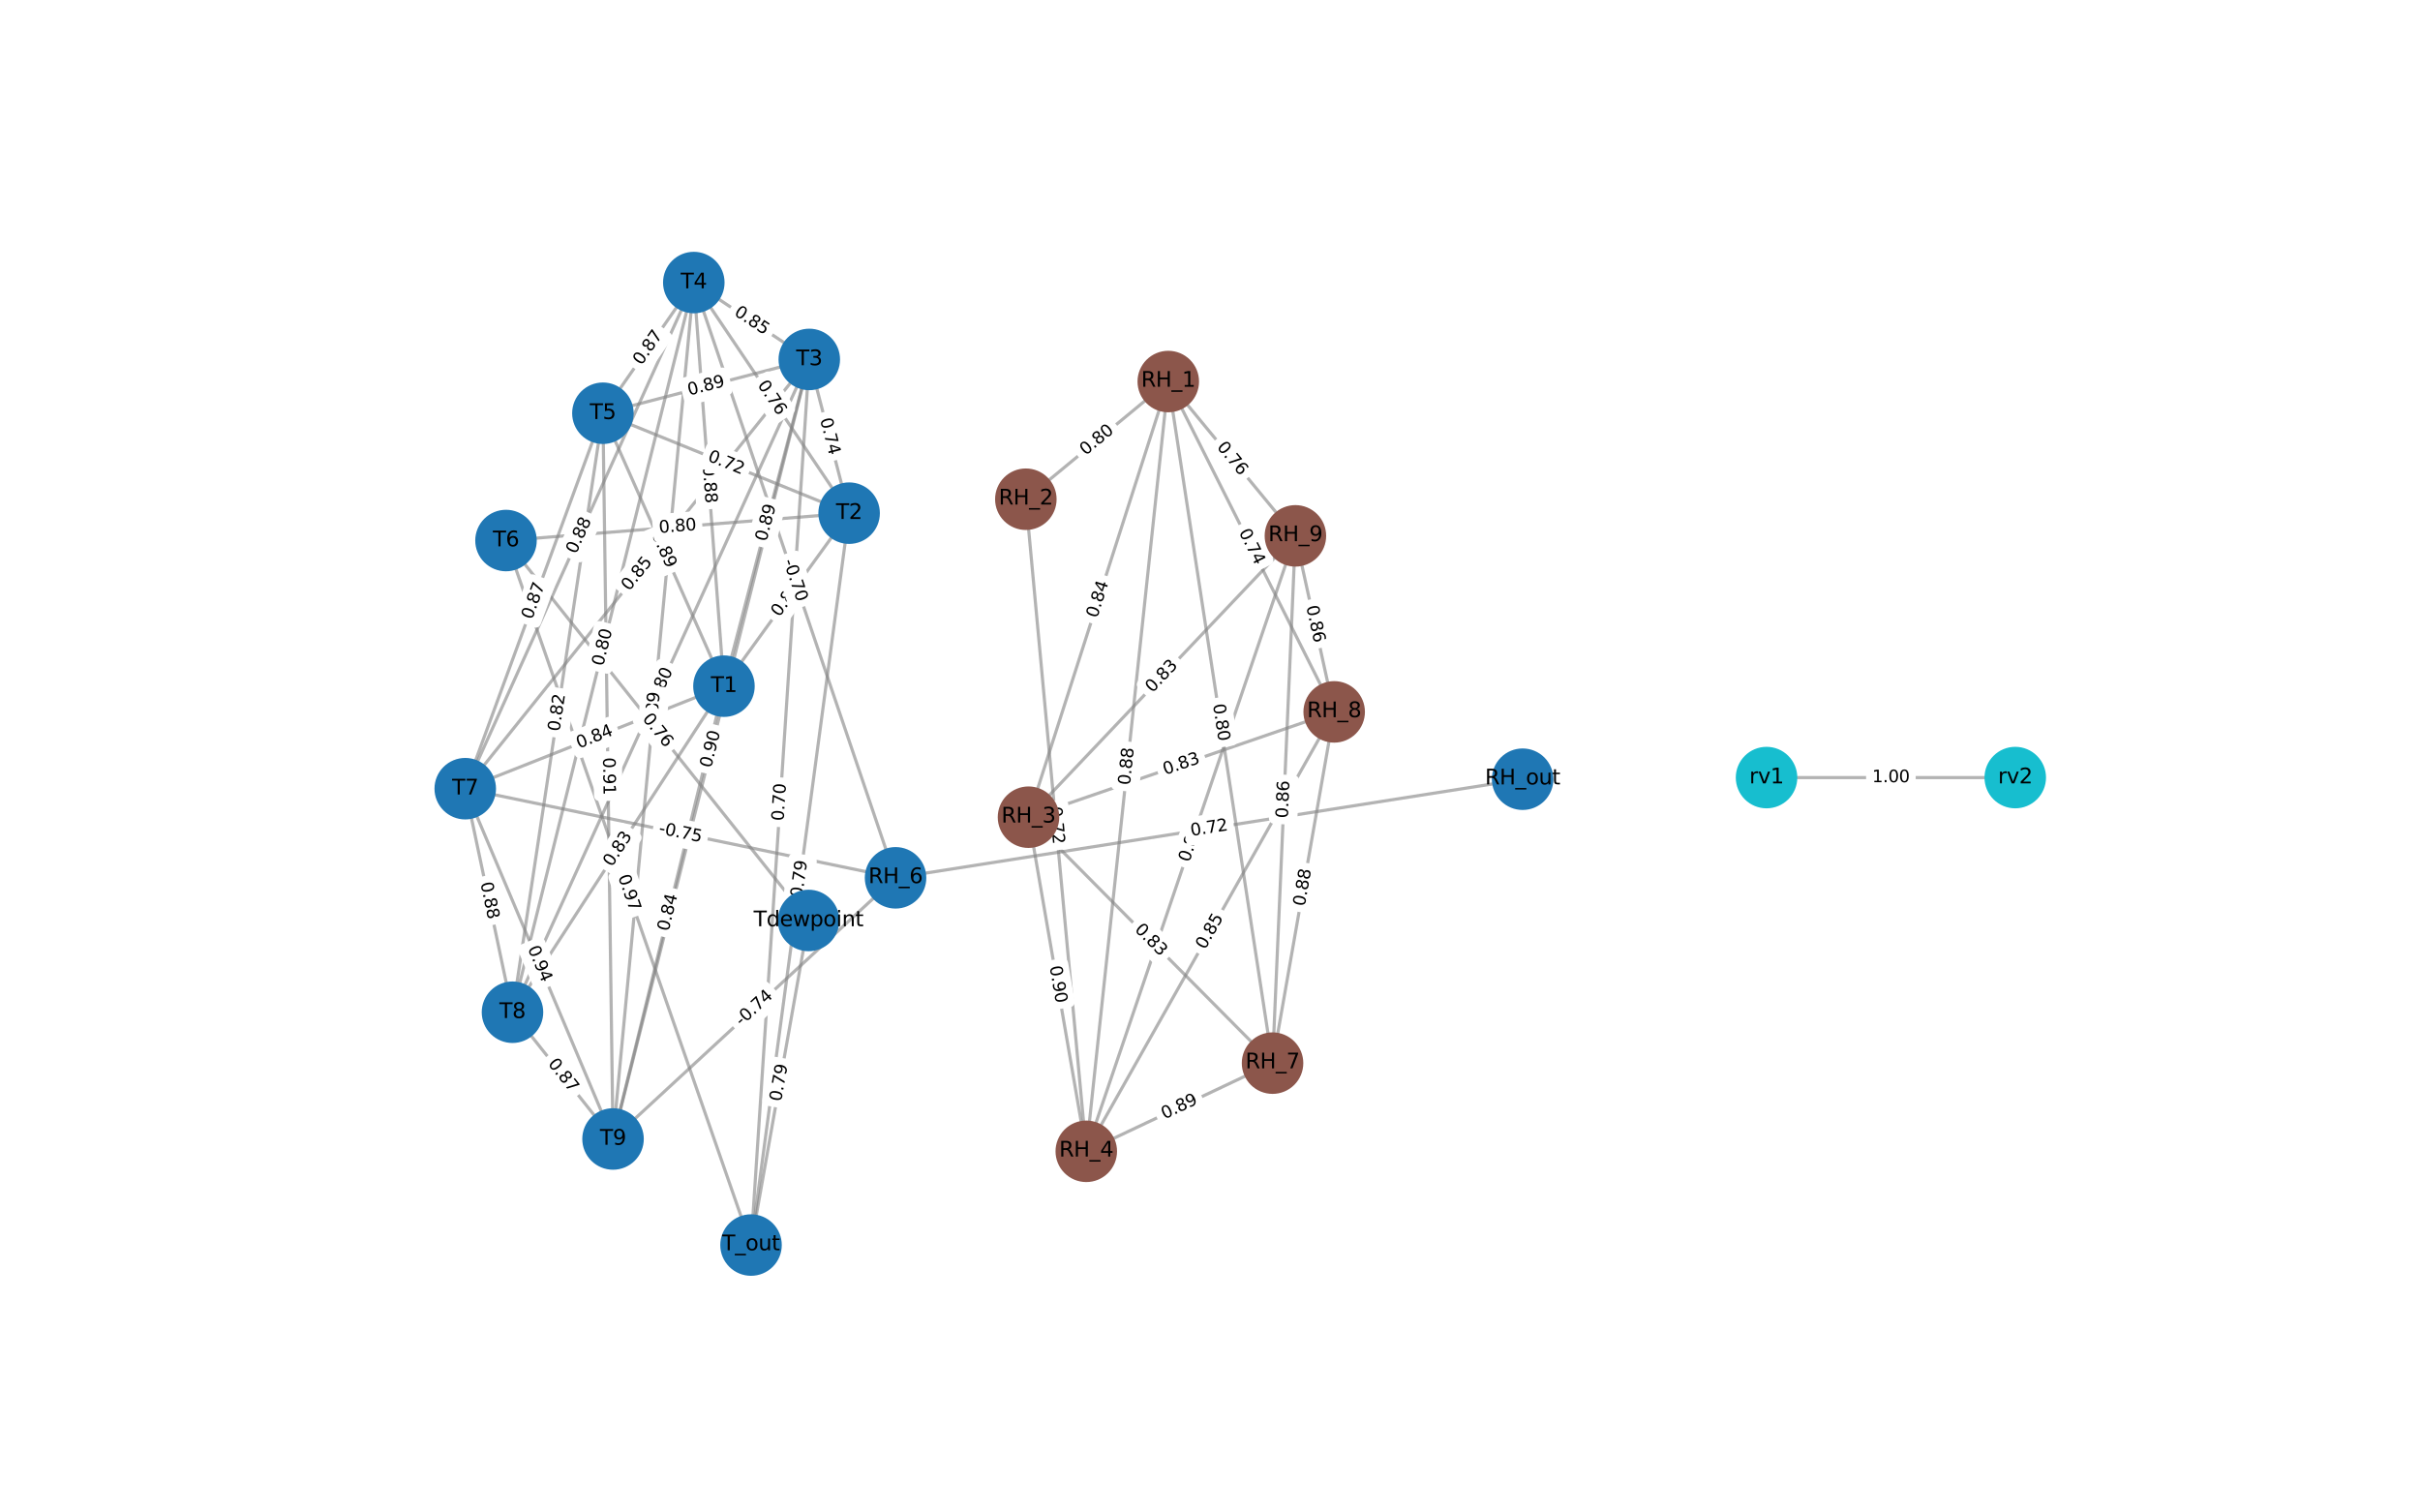 <?xml version="1.0" encoding="utf-8" standalone="no"?>
<!DOCTYPE svg PUBLIC "-//W3C//DTD SVG 1.1//EN"
  "http://www.w3.org/Graphics/SVG/1.1/DTD/svg11.dtd">
<svg xmlns:xlink="http://www.w3.org/1999/xlink" width="1152pt" height="720pt" viewBox="0 0 1152 720" xmlns="http://www.w3.org/2000/svg" version="1.1">
 <defs>
  <style type="text/css">*{stroke-linejoin: round; stroke-linecap: butt}</style>
 </defs>
 <g id="figure_1">
  <g id="patch_1">
   <path d="M 0 720 
L 1152 720 
L 1152 0 
L 0 0 
z
" style="fill: #ffffff"/>
  </g>
  <g id="axes_1">
   <g id="LineCollection_1">
    <path d="M 344.626 326.646 
L 404.208 244.287 
" clip-path="url(#pf0313cecdd)" style="fill: none; stroke: #808080; stroke-opacity: 0.6; stroke-width: 1.5"/>
    <path d="M 344.626 326.646 
L 385.246 171.109 
" clip-path="url(#pf0313cecdd)" style="fill: none; stroke: #808080; stroke-opacity: 0.6; stroke-width: 1.5"/>
    <path d="M 344.626 326.646 
L 330.273 134.509 
" clip-path="url(#pf0313cecdd)" style="fill: none; stroke: #808080; stroke-opacity: 0.6; stroke-width: 1.5"/>
    <path d="M 344.626 326.646 
L 287.004 196.718 
" clip-path="url(#pf0313cecdd)" style="fill: none; stroke: #808080; stroke-opacity: 0.6; stroke-width: 1.5"/>
    <path d="M 344.626 326.646 
L 221.474 375.445 
" clip-path="url(#pf0313cecdd)" style="fill: none; stroke: #808080; stroke-opacity: 0.6; stroke-width: 1.5"/>
    <path d="M 344.626 326.646 
L 243.962 481.862 
" clip-path="url(#pf0313cecdd)" style="fill: none; stroke: #808080; stroke-opacity: 0.6; stroke-width: 1.5"/>
    <path d="M 344.626 326.646 
L 291.824 542.196 
" clip-path="url(#pf0313cecdd)" style="fill: none; stroke: #808080; stroke-opacity: 0.6; stroke-width: 1.5"/>
    <path d="M 556.138 181.631 
L 488.335 237.649 
" clip-path="url(#pf0313cecdd)" style="fill: none; stroke: #808080; stroke-opacity: 0.6; stroke-width: 1.5"/>
    <path d="M 556.138 181.631 
L 489.603 389.017 
" clip-path="url(#pf0313cecdd)" style="fill: none; stroke: #808080; stroke-opacity: 0.6; stroke-width: 1.5"/>
    <path d="M 556.138 181.631 
L 517.107 548.069 
" clip-path="url(#pf0313cecdd)" style="fill: none; stroke: #808080; stroke-opacity: 0.6; stroke-width: 1.5"/>
    <path d="M 556.138 181.631 
L 605.774 506.093 
" clip-path="url(#pf0313cecdd)" style="fill: none; stroke: #808080; stroke-opacity: 0.6; stroke-width: 1.5"/>
    <path d="M 556.138 181.631 
L 635.113 338.885 
" clip-path="url(#pf0313cecdd)" style="fill: none; stroke: #808080; stroke-opacity: 0.6; stroke-width: 1.5"/>
    <path d="M 556.138 181.631 
L 616.656 255.087 
" clip-path="url(#pf0313cecdd)" style="fill: none; stroke: #808080; stroke-opacity: 0.6; stroke-width: 1.5"/>
    <path d="M 404.208 244.287 
L 385.246 171.109 
" clip-path="url(#pf0313cecdd)" style="fill: none; stroke: #808080; stroke-opacity: 0.6; stroke-width: 1.5"/>
    <path d="M 404.208 244.287 
L 330.273 134.509 
" clip-path="url(#pf0313cecdd)" style="fill: none; stroke: #808080; stroke-opacity: 0.6; stroke-width: 1.5"/>
    <path d="M 404.208 244.287 
L 287.004 196.718 
" clip-path="url(#pf0313cecdd)" style="fill: none; stroke: #808080; stroke-opacity: 0.6; stroke-width: 1.5"/>
    <path d="M 404.208 244.287 
L 240.872 257.316 
" clip-path="url(#pf0313cecdd)" style="fill: none; stroke: #808080; stroke-opacity: 0.6; stroke-width: 1.5"/>
    <path d="M 404.208 244.287 
L 357.513 592.691 
" clip-path="url(#pf0313cecdd)" style="fill: none; stroke: #808080; stroke-opacity: 0.6; stroke-width: 1.5"/>
    <path d="M 488.335 237.649 
L 517.107 548.069 
" clip-path="url(#pf0313cecdd)" style="fill: none; stroke: #808080; stroke-opacity: 0.6; stroke-width: 1.5"/>
    <path d="M 385.246 171.109 
L 330.273 134.509 
" clip-path="url(#pf0313cecdd)" style="fill: none; stroke: #808080; stroke-opacity: 0.6; stroke-width: 1.5"/>
    <path d="M 385.246 171.109 
L 287.004 196.718 
" clip-path="url(#pf0313cecdd)" style="fill: none; stroke: #808080; stroke-opacity: 0.6; stroke-width: 1.5"/>
    <path d="M 385.246 171.109 
L 221.474 375.445 
" clip-path="url(#pf0313cecdd)" style="fill: none; stroke: #808080; stroke-opacity: 0.6; stroke-width: 1.5"/>
    <path d="M 385.246 171.109 
L 243.962 481.862 
" clip-path="url(#pf0313cecdd)" style="fill: none; stroke: #808080; stroke-opacity: 0.6; stroke-width: 1.5"/>
    <path d="M 385.246 171.109 
L 291.824 542.196 
" clip-path="url(#pf0313cecdd)" style="fill: none; stroke: #808080; stroke-opacity: 0.6; stroke-width: 1.5"/>
    <path d="M 385.246 171.109 
L 357.513 592.691 
" clip-path="url(#pf0313cecdd)" style="fill: none; stroke: #808080; stroke-opacity: 0.6; stroke-width: 1.5"/>
    <path d="M 489.603 389.017 
L 517.107 548.069 
" clip-path="url(#pf0313cecdd)" style="fill: none; stroke: #808080; stroke-opacity: 0.6; stroke-width: 1.5"/>
    <path d="M 489.603 389.017 
L 605.774 506.093 
" clip-path="url(#pf0313cecdd)" style="fill: none; stroke: #808080; stroke-opacity: 0.6; stroke-width: 1.5"/>
    <path d="M 489.603 389.017 
L 635.113 338.885 
" clip-path="url(#pf0313cecdd)" style="fill: none; stroke: #808080; stroke-opacity: 0.6; stroke-width: 1.5"/>
    <path d="M 489.603 389.017 
L 616.656 255.087 
" clip-path="url(#pf0313cecdd)" style="fill: none; stroke: #808080; stroke-opacity: 0.6; stroke-width: 1.5"/>
    <path d="M 330.273 134.509 
L 287.004 196.718 
" clip-path="url(#pf0313cecdd)" style="fill: none; stroke: #808080; stroke-opacity: 0.6; stroke-width: 1.5"/>
    <path d="M 330.273 134.509 
L 426.315 417.875 
" clip-path="url(#pf0313cecdd)" style="fill: none; stroke: #808080; stroke-opacity: 0.6; stroke-width: 1.5"/>
    <path d="M 330.273 134.509 
L 221.474 375.445 
" clip-path="url(#pf0313cecdd)" style="fill: none; stroke: #808080; stroke-opacity: 0.6; stroke-width: 1.5"/>
    <path d="M 330.273 134.509 
L 243.962 481.862 
" clip-path="url(#pf0313cecdd)" style="fill: none; stroke: #808080; stroke-opacity: 0.6; stroke-width: 1.5"/>
    <path d="M 330.273 134.509 
L 291.824 542.196 
" clip-path="url(#pf0313cecdd)" style="fill: none; stroke: #808080; stroke-opacity: 0.6; stroke-width: 1.5"/>
    <path d="M 517.107 548.069 
L 605.774 506.093 
" clip-path="url(#pf0313cecdd)" style="fill: none; stroke: #808080; stroke-opacity: 0.6; stroke-width: 1.5"/>
    <path d="M 517.107 548.069 
L 635.113 338.885 
" clip-path="url(#pf0313cecdd)" style="fill: none; stroke: #808080; stroke-opacity: 0.6; stroke-width: 1.5"/>
    <path d="M 517.107 548.069 
L 616.656 255.087 
" clip-path="url(#pf0313cecdd)" style="fill: none; stroke: #808080; stroke-opacity: 0.6; stroke-width: 1.5"/>
    <path d="M 287.004 196.718 
L 221.474 375.445 
" clip-path="url(#pf0313cecdd)" style="fill: none; stroke: #808080; stroke-opacity: 0.6; stroke-width: 1.5"/>
    <path d="M 287.004 196.718 
L 243.962 481.862 
" clip-path="url(#pf0313cecdd)" style="fill: none; stroke: #808080; stroke-opacity: 0.6; stroke-width: 1.5"/>
    <path d="M 287.004 196.718 
L 291.824 542.196 
" clip-path="url(#pf0313cecdd)" style="fill: none; stroke: #808080; stroke-opacity: 0.6; stroke-width: 1.5"/>
    <path d="M 240.872 257.316 
L 357.513 592.691 
" clip-path="url(#pf0313cecdd)" style="fill: none; stroke: #808080; stroke-opacity: 0.6; stroke-width: 1.5"/>
    <path d="M 240.872 257.316 
L 384.898 438.177 
" clip-path="url(#pf0313cecdd)" style="fill: none; stroke: #808080; stroke-opacity: 0.6; stroke-width: 1.5"/>
    <path d="M 426.315 417.875 
L 221.474 375.445 
" clip-path="url(#pf0313cecdd)" style="fill: none; stroke: #808080; stroke-opacity: 0.6; stroke-width: 1.5"/>
    <path d="M 426.315 417.875 
L 291.824 542.196 
" clip-path="url(#pf0313cecdd)" style="fill: none; stroke: #808080; stroke-opacity: 0.6; stroke-width: 1.5"/>
    <path d="M 426.315 417.875 
L 724.823 370.934 
" clip-path="url(#pf0313cecdd)" style="fill: none; stroke: #808080; stroke-opacity: 0.6; stroke-width: 1.5"/>
    <path d="M 221.474 375.445 
L 243.962 481.862 
" clip-path="url(#pf0313cecdd)" style="fill: none; stroke: #808080; stroke-opacity: 0.6; stroke-width: 1.5"/>
    <path d="M 221.474 375.445 
L 291.824 542.196 
" clip-path="url(#pf0313cecdd)" style="fill: none; stroke: #808080; stroke-opacity: 0.6; stroke-width: 1.5"/>
    <path d="M 605.774 506.093 
L 635.113 338.885 
" clip-path="url(#pf0313cecdd)" style="fill: none; stroke: #808080; stroke-opacity: 0.6; stroke-width: 1.5"/>
    <path d="M 605.774 506.093 
L 616.656 255.087 
" clip-path="url(#pf0313cecdd)" style="fill: none; stroke: #808080; stroke-opacity: 0.6; stroke-width: 1.5"/>
    <path d="M 243.962 481.862 
L 291.824 542.196 
" clip-path="url(#pf0313cecdd)" style="fill: none; stroke: #808080; stroke-opacity: 0.6; stroke-width: 1.5"/>
    <path d="M 635.113 338.885 
L 616.656 255.087 
" clip-path="url(#pf0313cecdd)" style="fill: none; stroke: #808080; stroke-opacity: 0.6; stroke-width: 1.5"/>
    <path d="M 357.513 592.691 
L 384.898 438.177 
" clip-path="url(#pf0313cecdd)" style="fill: none; stroke: #808080; stroke-opacity: 0.6; stroke-width: 1.5"/>
    <path d="M 840.934 370.156 
L 959.326 370.156 
" clip-path="url(#pf0313cecdd)" style="fill: none; stroke: #808080; stroke-opacity: 0.6; stroke-width: 1.5"/>
   </g>
   <g id="text_1">
    <g id="patch_2">
     <path d="M 374.278 296.358 
L 384.718 281.926 
Q 386.125 279.982 384.181 278.575 
L 377.907 274.037 
Q 375.963 272.63 374.556 274.574 
L 364.116 289.006 
Q 362.709 290.951 364.653 292.358 
L 370.926 296.896 
Q 372.871 298.303 374.278 296.358 
z
" clip-path="url(#pf0313cecdd)" style="fill: #ffffff; stroke: #ffffff; stroke-linejoin: miter"/>
    </g>
    <g clip-path="url(#pf0313cecdd)">
     <!-- 0.84 -->
     <g transform="translate(370.985 293.976) rotate(-54.116) scale(0.08 -0.08)">
      <defs>
       <path id="DejaVuSans-30" d="M 2034 4250 
Q 1547 4250 1301 3770 
Q 1056 3291 1056 2328 
Q 1056 1369 1301 889 
Q 1547 409 2034 409 
Q 2525 409 2770 889 
Q 3016 1369 3016 2328 
Q 3016 3291 2770 3770 
Q 2525 4250 2034 4250 
z
M 2034 4750 
Q 2819 4750 3233 4129 
Q 3647 3509 3647 2328 
Q 3647 1150 3233 529 
Q 2819 -91 2034 -91 
Q 1250 -91 836 529 
Q 422 1150 422 2328 
Q 422 3509 836 4129 
Q 1250 4750 2034 4750 
z
" transform="scale(0.016)"/>
       <path id="DejaVuSans-2e" d="M 684 794 
L 1344 794 
L 1344 0 
L 684 0 
L 684 794 
z
" transform="scale(0.016)"/>
       <path id="DejaVuSans-38" d="M 2034 2216 
Q 1584 2216 1326 1975 
Q 1069 1734 1069 1313 
Q 1069 891 1326 650 
Q 1584 409 2034 409 
Q 2484 409 2743 651 
Q 3003 894 3003 1313 
Q 3003 1734 2745 1975 
Q 2488 2216 2034 2216 
z
M 1403 2484 
Q 997 2584 770 2862 
Q 544 3141 544 3541 
Q 544 4100 942 4425 
Q 1341 4750 2034 4750 
Q 2731 4750 3128 4425 
Q 3525 4100 3525 3541 
Q 3525 3141 3298 2862 
Q 3072 2584 2669 2484 
Q 3125 2378 3379 2068 
Q 3634 1759 3634 1313 
Q 3634 634 3220 271 
Q 2806 -91 2034 -91 
Q 1263 -91 848 271 
Q 434 634 434 1313 
Q 434 1759 690 2068 
Q 947 2378 1403 2484 
z
M 1172 3481 
Q 1172 3119 1398 2916 
Q 1625 2713 2034 2713 
Q 2441 2713 2670 2916 
Q 2900 3119 2900 3481 
Q 2900 3844 2670 4047 
Q 2441 4250 2034 4250 
Q 1625 4250 1398 4047 
Q 1172 3844 1172 3481 
z
" transform="scale(0.016)"/>
       <path id="DejaVuSans-34" d="M 2419 4116 
L 825 1625 
L 2419 1625 
L 2419 4116 
z
M 2253 4666 
L 3047 4666 
L 3047 1625 
L 3713 1625 
L 3713 1100 
L 3047 1100 
L 3047 0 
L 2419 0 
L 2419 1100 
L 313 1100 
L 313 1709 
L 2253 4666 
z
" transform="scale(0.016)"/>
      </defs>
      <use xlink:href="#DejaVuSans-30"/>
      <use xlink:href="#DejaVuSans-2e" x="63.623"/>
      <use xlink:href="#DejaVuSans-38" x="95.41"/>
      <use xlink:href="#DejaVuSans-34" x="159.033"/>
     </g>
    </g>
   </g>
   <g id="text_2">
    <g id="patch_3">
     <path d="M 368.753 259.079 
L 373.254 241.845 
Q 373.861 239.523 371.539 238.916 
L 364.047 236.96 
Q 361.725 236.353 361.119 238.675 
L 356.618 255.91 
Q 356.011 258.232 358.333 258.838 
L 365.825 260.795 
Q 368.147 261.401 368.753 259.079 
z
" clip-path="url(#pf0313cecdd)" style="fill: #ffffff; stroke: #ffffff; stroke-linejoin: miter"/>
    </g>
    <g clip-path="url(#pf0313cecdd)">
     <!-- 0.89 -->
     <g transform="translate(364.821 258.052) rotate(-75.363) scale(0.08 -0.08)">
      <defs>
       <path id="DejaVuSans-39" d="M 703 97 
L 703 672 
Q 941 559 1184 500 
Q 1428 441 1663 441 
Q 2288 441 2617 861 
Q 2947 1281 2994 2138 
Q 2813 1869 2534 1725 
Q 2256 1581 1919 1581 
Q 1219 1581 811 2004 
Q 403 2428 403 3163 
Q 403 3881 828 4315 
Q 1253 4750 1959 4750 
Q 2769 4750 3195 4129 
Q 3622 3509 3622 2328 
Q 3622 1225 3098 567 
Q 2575 -91 1691 -91 
Q 1453 -91 1209 -44 
Q 966 3 703 97 
z
M 1959 2075 
Q 2384 2075 2632 2365 
Q 2881 2656 2881 3163 
Q 2881 3666 2632 3958 
Q 2384 4250 1959 4250 
Q 1534 4250 1286 3958 
Q 1038 3666 1038 3163 
Q 1038 2656 1286 2365 
Q 1534 2075 1959 2075 
z
" transform="scale(0.016)"/>
      </defs>
      <use xlink:href="#DejaVuSans-30"/>
      <use xlink:href="#DejaVuSans-2e" x="63.623"/>
      <use xlink:href="#DejaVuSans-38" x="95.41"/>
      <use xlink:href="#DejaVuSans-39" x="159.033"/>
     </g>
    </g>
   </g>
   <g id="text_3">
    <g id="patch_4">
     <path d="M 330.532 222.163 
L 331.859 239.926 
Q 332.038 242.319 334.431 242.141 
L 342.152 241.564 
Q 344.545 241.385 344.367 238.992 
L 343.04 221.229 
Q 342.861 218.835 340.468 219.014 
L 332.747 219.591 
Q 330.353 219.77 330.532 222.163 
z
" clip-path="url(#pf0313cecdd)" style="fill: #ffffff; stroke: #ffffff; stroke-linejoin: miter"/>
    </g>
    <g clip-path="url(#pf0313cecdd)">
     <!-- 0.88 -->
     <g transform="translate(334.585 221.86) rotate(-274.272) scale(0.08 -0.08)">
      <use xlink:href="#DejaVuSans-30"/>
      <use xlink:href="#DejaVuSans-2e" x="63.623"/>
      <use xlink:href="#DejaVuSans-38" x="95.41"/>
      <use xlink:href="#DejaVuSans-38" x="159.033"/>
     </g>
    </g>
   </g>
   <g id="text_4">
    <g id="patch_5">
     <path d="M 306.471 256.083 
L 313.693 272.366 
Q 314.666 274.56 316.86 273.587 
L 323.937 270.448 
Q 326.131 269.475 325.158 267.281 
L 317.937 250.998 
Q 316.964 248.804 314.77 249.777 
L 307.692 252.916 
Q 305.498 253.889 306.471 256.083 
z
" clip-path="url(#pf0313cecdd)" style="fill: #ffffff; stroke: #ffffff; stroke-linejoin: miter"/>
    </g>
    <g clip-path="url(#pf0313cecdd)">
     <!-- 0.89 -->
     <g transform="translate(310.186 254.435) rotate(-293.917) scale(0.08 -0.08)">
      <use xlink:href="#DejaVuSans-30"/>
      <use xlink:href="#DejaVuSans-2e" x="63.623"/>
      <use xlink:href="#DejaVuSans-38" x="95.41"/>
      <use xlink:href="#DejaVuSans-39" x="159.033"/>
     </g>
    </g>
   </g>
   <g id="text_5">
    <g id="patch_6">
     <path d="M 277.08 360.157 
L 293.64 353.595 
Q 295.871 352.711 294.987 350.479 
L 292.135 343.281 
Q 291.251 341.05 289.02 341.934 
L 272.46 348.496 
Q 270.229 349.38 271.113 351.612 
L 273.965 358.81 
Q 274.849 361.041 277.08 360.157 
z
" clip-path="url(#pf0313cecdd)" style="fill: #ffffff; stroke: #ffffff; stroke-linejoin: miter"/>
    </g>
    <g clip-path="url(#pf0313cecdd)">
     <!-- 0.84 -->
     <g transform="translate(275.583 356.379) rotate(-21.616) scale(0.08 -0.08)">
      <use xlink:href="#DejaVuSans-30"/>
      <use xlink:href="#DejaVuSans-2e" x="63.623"/>
      <use xlink:href="#DejaVuSans-38" x="95.41"/>
      <use xlink:href="#DejaVuSans-34" x="159.033"/>
     </g>
    </g>
   </g>
   <g id="text_6">
    <g id="patch_7">
     <path d="M 294.709 415.139 
L 304.402 400.194 
Q 305.708 398.18 303.694 396.874 
L 297.198 392.661 
Q 295.184 391.356 293.878 393.369 
L 284.186 408.314 
Q 282.88 410.328 284.894 411.633 
L 291.39 415.846 
Q 293.403 417.152 294.709 415.139 
z
" clip-path="url(#pf0313cecdd)" style="fill: #ffffff; stroke: #ffffff; stroke-linejoin: miter"/>
    </g>
    <g clip-path="url(#pf0313cecdd)">
     <!-- 0.83 -->
     <g transform="translate(291.3 412.927) rotate(-57.035) scale(0.08 -0.08)">
      <defs>
       <path id="DejaVuSans-33" d="M 2597 2516 
Q 3050 2419 3304 2112 
Q 3559 1806 3559 1356 
Q 3559 666 3084 287 
Q 2609 -91 1734 -91 
Q 1441 -91 1130 -33 
Q 819 25 488 141 
L 488 750 
Q 750 597 1062 519 
Q 1375 441 1716 441 
Q 2309 441 2620 675 
Q 2931 909 2931 1356 
Q 2931 1769 2642 2001 
Q 2353 2234 1838 2234 
L 1294 2234 
L 1294 2753 
L 1863 2753 
Q 2328 2753 2575 2939 
Q 2822 3125 2822 3475 
Q 2822 3834 2567 4026 
Q 2313 4219 1838 4219 
Q 1578 4219 1281 4162 
Q 984 4106 628 3988 
L 628 4550 
Q 988 4650 1302 4700 
Q 1616 4750 1894 4750 
Q 2613 4750 3031 4423 
Q 3450 4097 3450 3541 
Q 3450 3153 3228 2886 
Q 3006 2619 2597 2516 
z
" transform="scale(0.016)"/>
      </defs>
      <use xlink:href="#DejaVuSans-30"/>
      <use xlink:href="#DejaVuSans-2e" x="63.623"/>
      <use xlink:href="#DejaVuSans-38" x="95.41"/>
      <use xlink:href="#DejaVuSans-33" x="159.033"/>
     </g>
    </g>
   </g>
   <g id="text_7">
    <g id="patch_8">
     <path d="M 322.197 444.563 
L 326.435 427.262 
Q 327.006 424.931 324.675 424.36 
L 317.155 422.518 
Q 314.824 421.947 314.253 424.278 
L 310.015 441.579 
Q 309.444 443.91 311.775 444.481 
L 319.295 446.324 
Q 321.626 446.895 322.197 444.563 
z
" clip-path="url(#pf0313cecdd)" style="fill: #ffffff; stroke: #ffffff; stroke-linejoin: miter"/>
    </g>
    <g clip-path="url(#pf0313cecdd)">
     <!-- 0.84 -->
     <g transform="translate(318.25 443.597) rotate(-76.236) scale(0.08 -0.08)">
      <use xlink:href="#DejaVuSans-30"/>
      <use xlink:href="#DejaVuSans-2e" x="63.623"/>
      <use xlink:href="#DejaVuSans-38" x="95.41"/>
      <use xlink:href="#DejaVuSans-34" x="159.033"/>
     </g>
    </g>
   </g>
   <g id="text_8">
    <g id="patch_9">
     <path d="M 519.365 220.147 
L 533.097 208.802 
Q 534.947 207.274 533.418 205.423 
L 528.487 199.454 
Q 526.958 197.604 525.108 199.133 
L 511.376 210.478 
Q 509.526 212.007 511.054 213.857 
L 515.986 219.826 
Q 517.514 221.676 519.365 220.147 
z
" clip-path="url(#pf0313cecdd)" style="fill: #ffffff; stroke: #ffffff; stroke-linejoin: miter"/>
    </g>
    <g clip-path="url(#pf0313cecdd)">
     <!-- 0.80 -->
     <g transform="translate(516.776 217.015) rotate(-39.563) scale(0.08 -0.08)">
      <use xlink:href="#DejaVuSans-30"/>
      <use xlink:href="#DejaVuSans-2e" x="63.623"/>
      <use xlink:href="#DejaVuSans-38" x="95.41"/>
      <use xlink:href="#DejaVuSans-30" x="159.033"/>
     </g>
    </g>
   </g>
   <g id="text_9">
    <g id="patch_10">
     <path d="M 526.121 295.72 
L 531.563 278.759 
Q 532.296 276.474 530.011 275.741 
L 522.638 273.376 
Q 520.353 272.643 519.62 274.928 
L 514.178 291.889 
Q 513.445 294.174 515.73 294.907 
L 523.103 297.273 
Q 525.388 298.006 526.121 295.72 
z
" clip-path="url(#pf0313cecdd)" style="fill: #ffffff; stroke: #ffffff; stroke-linejoin: miter"/>
    </g>
    <g clip-path="url(#pf0313cecdd)">
     <!-- 0.84 -->
     <g transform="translate(522.252 294.479) rotate(-72.212) scale(0.08 -0.08)">
      <use xlink:href="#DejaVuSans-30"/>
      <use xlink:href="#DejaVuSans-2e" x="63.623"/>
      <use xlink:href="#DejaVuSans-38" x="95.41"/>
      <use xlink:href="#DejaVuSans-34" x="159.033"/>
     </g>
    </g>
   </g>
   <g id="text_10">
    <g id="patch_11">
     <path d="M 541.915 374.371 
L 543.802 356.658 
Q 544.056 354.272 541.669 354.018 
L 533.97 353.198 
Q 531.584 352.943 531.33 355.33 
L 529.443 373.042 
Q 529.189 375.429 531.575 375.683 
L 539.274 376.503 
Q 541.661 376.757 541.915 374.371 
z
" clip-path="url(#pf0313cecdd)" style="fill: #ffffff; stroke: #ffffff; stroke-linejoin: miter"/>
    </g>
    <g clip-path="url(#pf0313cecdd)">
     <!-- 0.88 -->
     <g transform="translate(537.874 373.94) rotate(-83.92) scale(0.08 -0.08)">
      <use xlink:href="#DejaVuSans-30"/>
      <use xlink:href="#DejaVuSans-2e" x="63.623"/>
      <use xlink:href="#DejaVuSans-38" x="95.41"/>
      <use xlink:href="#DejaVuSans-38" x="159.033"/>
     </g>
    </g>
   </g>
   <g id="text_11">
    <g id="patch_12">
     <path d="M 573.41 336.007 
L 576.104 353.614 
Q 576.467 355.987 578.839 355.624 
L 586.493 354.453 
Q 588.865 354.09 588.502 351.718 
L 585.808 334.11 
Q 585.445 331.738 583.073 332.101 
L 575.42 333.271 
Q 573.047 333.634 573.41 336.007 
z
" clip-path="url(#pf0313cecdd)" style="fill: #ffffff; stroke: #ffffff; stroke-linejoin: miter"/>
    </g>
    <g clip-path="url(#pf0313cecdd)">
     <!-- 0.80 -->
     <g transform="translate(577.427 335.392) rotate(-278.698) scale(0.08 -0.08)">
      <use xlink:href="#DejaVuSans-30"/>
      <use xlink:href="#DejaVuSans-2e" x="63.623"/>
      <use xlink:href="#DejaVuSans-38" x="95.41"/>
      <use xlink:href="#DejaVuSans-30" x="159.033"/>
     </g>
    </g>
   </g>
   <g id="text_12">
    <g id="patch_13">
     <path d="M 586.024 255.114 
L 594.018 271.032 
Q 595.095 273.176 597.24 272.099 
L 604.159 268.624 
Q 606.304 267.547 605.226 265.403 
L 597.232 249.485 
Q 596.155 247.34 594.011 248.417 
L 587.092 251.892 
Q 584.947 252.969 586.024 255.114 
z
" clip-path="url(#pf0313cecdd)" style="fill: #ffffff; stroke: #ffffff; stroke-linejoin: miter"/>
    </g>
    <g clip-path="url(#pf0313cecdd)">
     <!-- 0.74 -->
     <g transform="translate(589.655 253.29) rotate(-296.666) scale(0.08 -0.08)">
      <defs>
       <path id="DejaVuSans-37" d="M 525 4666 
L 3525 4666 
L 3525 4397 
L 1831 0 
L 1172 0 
L 2766 4134 
L 525 4134 
L 525 4666 
z
" transform="scale(0.016)"/>
      </defs>
      <use xlink:href="#DejaVuSans-30"/>
      <use xlink:href="#DejaVuSans-2e" x="63.623"/>
      <use xlink:href="#DejaVuSans-37" x="95.41"/>
      <use xlink:href="#DejaVuSans-34" x="159.033"/>
     </g>
    </g>
   </g>
   <g id="text_13">
    <g id="patch_14">
     <path d="M 575.894 215.473 
L 587.22 229.221 
Q 588.746 231.073 590.599 229.547 
L 596.574 224.624 
Q 598.427 223.098 596.9 221.245 
L 585.574 207.498 
Q 584.048 205.645 582.196 207.171 
L 576.22 212.095 
Q 574.368 213.621 575.894 215.473 
z
" clip-path="url(#pf0313cecdd)" style="fill: #ffffff; stroke: #ffffff; stroke-linejoin: miter"/>
    </g>
    <g clip-path="url(#pf0313cecdd)">
     <!-- 0.76 -->
     <g transform="translate(579.03 212.889) rotate(-309.484) scale(0.08 -0.08)">
      <defs>
       <path id="DejaVuSans-36" d="M 2113 2584 
Q 1688 2584 1439 2293 
Q 1191 2003 1191 1497 
Q 1191 994 1439 701 
Q 1688 409 2113 409 
Q 2538 409 2786 701 
Q 3034 994 3034 1497 
Q 3034 2003 2786 2293 
Q 2538 2584 2113 2584 
z
M 3366 4563 
L 3366 3988 
Q 3128 4100 2886 4159 
Q 2644 4219 2406 4219 
Q 1781 4219 1451 3797 
Q 1122 3375 1075 2522 
Q 1259 2794 1537 2939 
Q 1816 3084 2150 3084 
Q 2853 3084 3261 2657 
Q 3669 2231 3669 1497 
Q 3669 778 3244 343 
Q 2819 -91 2113 -91 
Q 1303 -91 875 529 
Q 447 1150 447 2328 
Q 447 3434 972 4092 
Q 1497 4750 2381 4750 
Q 2619 4750 2861 4703 
Q 3103 4656 3366 4563 
z
" transform="scale(0.016)"/>
      </defs>
      <use xlink:href="#DejaVuSans-30"/>
      <use xlink:href="#DejaVuSans-2e" x="63.623"/>
      <use xlink:href="#DejaVuSans-37" x="95.41"/>
      <use xlink:href="#DejaVuSans-36" x="159.033"/>
     </g>
    </g>
   </g>
   <g id="text_14">
    <g id="patch_15">
     <path d="M 386.422 200.649 
L 390.89 217.892 
Q 391.492 220.216 393.816 219.614 
L 401.311 217.672 
Q 403.634 217.07 403.032 214.746 
L 398.564 197.503 
Q 397.962 195.18 395.639 195.782 
L 388.144 197.724 
Q 385.82 198.326 386.422 200.649 
z
" clip-path="url(#pf0313cecdd)" style="fill: #ffffff; stroke: #ffffff; stroke-linejoin: miter"/>
    </g>
    <g clip-path="url(#pf0313cecdd)">
     <!-- 0.74 -->
     <g transform="translate(390.356 199.63) rotate(-284.527) scale(0.08 -0.08)">
      <use xlink:href="#DejaVuSans-30"/>
      <use xlink:href="#DejaVuSans-2e" x="63.623"/>
      <use xlink:href="#DejaVuSans-37" x="95.41"/>
      <use xlink:href="#DejaVuSans-34" x="159.033"/>
     </g>
    </g>
   </g>
   <g id="text_15">
    <g id="patch_16">
     <path d="M 357.064 185.514 
L 367.014 200.288 
Q 368.355 202.279 370.346 200.938 
L 376.767 196.613 
Q 378.758 195.272 377.417 193.282 
L 367.467 178.508 
Q 366.126 176.517 364.136 177.858 
L 357.714 182.183 
Q 355.723 183.523 357.064 185.514 
z
" clip-path="url(#pf0313cecdd)" style="fill: #ffffff; stroke: #ffffff; stroke-linejoin: miter"/>
    </g>
    <g clip-path="url(#pf0313cecdd)">
     <!-- 0.76 -->
     <g transform="translate(360.434 183.244) rotate(-303.96) scale(0.08 -0.08)">
      <use xlink:href="#DejaVuSans-30"/>
      <use xlink:href="#DejaVuSans-2e" x="63.623"/>
      <use xlink:href="#DejaVuSans-37" x="95.41"/>
      <use xlink:href="#DejaVuSans-36" x="159.033"/>
     </g>
    </g>
   </g>
   <g id="text_16">
    <g id="patch_17">
     <path d="M 334.995 222.964 
L 351.5 229.663 
Q 353.724 230.565 354.626 228.341 
L 357.538 221.167 
Q 358.441 218.943 356.217 218.041 
L 339.712 211.342 
Q 337.488 210.44 336.586 212.663 
L 333.674 219.838 
Q 332.771 222.061 334.995 222.964 
z
" clip-path="url(#pf0313cecdd)" style="fill: #ffffff; stroke: #ffffff; stroke-linejoin: miter"/>
    </g>
    <g clip-path="url(#pf0313cecdd)">
     <!-- 0.72 -->
     <g transform="translate(336.523 219.198) rotate(-337.91) scale(0.08 -0.08)">
      <defs>
       <path id="DejaVuSans-32" d="M 1228 531 
L 3431 531 
L 3431 0 
L 469 0 
L 469 531 
Q 828 903 1448 1529 
Q 2069 2156 2228 2338 
Q 2531 2678 2651 2914 
Q 2772 3150 2772 3378 
Q 2772 3750 2511 3984 
Q 2250 4219 1831 4219 
Q 1534 4219 1204 4116 
Q 875 4013 500 3803 
L 500 4441 
Q 881 4594 1212 4672 
Q 1544 4750 1819 4750 
Q 2544 4750 2975 4387 
Q 3406 4025 3406 3419 
Q 3406 3131 3298 2873 
Q 3191 2616 2906 2266 
Q 2828 2175 2409 1742 
Q 1991 1309 1228 531 
z
" transform="scale(0.016)"/>
      </defs>
      <use xlink:href="#DejaVuSans-30"/>
      <use xlink:href="#DejaVuSans-2e" x="63.623"/>
      <use xlink:href="#DejaVuSans-37" x="95.41"/>
      <use xlink:href="#DejaVuSans-32" x="159.033"/>
     </g>
    </g>
   </g>
   <g id="text_17">
    <g id="patch_18">
     <path d="M 314.161 257.761 
L 331.917 256.345 
Q 334.309 256.154 334.119 253.762 
L 333.503 246.044 
Q 333.312 243.651 330.92 243.842 
L 313.164 245.258 
Q 310.771 245.449 310.962 247.842 
L 311.578 255.56 
Q 311.768 257.952 314.161 257.761 
z
" clip-path="url(#pf0313cecdd)" style="fill: #ffffff; stroke: #ffffff; stroke-linejoin: miter"/>
    </g>
    <g clip-path="url(#pf0313cecdd)">
     <!-- 0.80 -->
     <g transform="translate(313.838 253.71) rotate(-4.561) scale(0.08 -0.08)">
      <use xlink:href="#DejaVuSans-30"/>
      <use xlink:href="#DejaVuSans-2e" x="63.623"/>
      <use xlink:href="#DejaVuSans-38" x="95.41"/>
      <use xlink:href="#DejaVuSans-30" x="159.033"/>
     </g>
    </g>
   </g>
   <g id="text_18">
    <g id="patch_19">
     <path d="M 385.893 428.149 
L 388.259 410.495 
Q 388.578 408.116 386.199 407.797 
L 378.526 406.769 
Q 376.147 406.45 375.828 408.828 
L 373.462 426.483 
Q 373.143 428.862 375.522 429.181 
L 383.196 430.209 
Q 385.574 430.528 385.893 428.149 
z
" clip-path="url(#pf0313cecdd)" style="fill: #ffffff; stroke: #ffffff; stroke-linejoin: miter"/>
    </g>
    <g clip-path="url(#pf0313cecdd)">
     <!-- 0.79 -->
     <g transform="translate(381.865 427.609) rotate(-82.366) scale(0.08 -0.08)">
      <use xlink:href="#DejaVuSans-30"/>
      <use xlink:href="#DejaVuSans-2e" x="63.623"/>
      <use xlink:href="#DejaVuSans-37" x="95.41"/>
      <use xlink:href="#DejaVuSans-39" x="159.033"/>
     </g>
    </g>
   </g>
   <g id="text_19">
    <g id="patch_20">
     <path d="M 495.654 384.57 
L 497.298 402.306 
Q 497.52 404.696 499.91 404.475 
L 507.619 403.76 
Q 510.009 403.538 509.787 401.149 
L 508.143 383.412 
Q 507.922 381.022 505.532 381.244 
L 497.823 381.959 
Q 495.433 382.18 495.654 384.57 
z
" clip-path="url(#pf0313cecdd)" style="fill: #ffffff; stroke: #ffffff; stroke-linejoin: miter"/>
    </g>
    <g clip-path="url(#pf0313cecdd)">
     <!-- 0.72 -->
     <g transform="translate(499.701 384.195) rotate(-275.295) scale(0.08 -0.08)">
      <use xlink:href="#DejaVuSans-30"/>
      <use xlink:href="#DejaVuSans-2e" x="63.623"/>
      <use xlink:href="#DejaVuSans-37" x="95.41"/>
      <use xlink:href="#DejaVuSans-32" x="159.033"/>
     </g>
    </g>
   </g>
   <g id="text_20">
    <g id="patch_21">
     <path d="M 346.871 153.093 
L 361.698 162.965 
Q 363.695 164.295 365.025 162.297 
L 369.316 155.852 
Q 370.646 153.855 368.649 152.524 
L 353.822 142.653 
Q 351.824 141.323 350.494 143.321 
L 346.203 149.766 
Q 344.873 151.763 346.871 153.093 
z
" clip-path="url(#pf0313cecdd)" style="fill: #ffffff; stroke: #ffffff; stroke-linejoin: miter"/>
    </g>
    <g clip-path="url(#pf0313cecdd)">
     <!-- 0.85 -->
     <g transform="translate(349.123 149.711) rotate(-326.345) scale(0.08 -0.08)">
      <defs>
       <path id="DejaVuSans-35" d="M 691 4666 
L 3169 4666 
L 3169 4134 
L 1269 4134 
L 1269 2991 
Q 1406 3038 1543 3061 
Q 1681 3084 1819 3084 
Q 2600 3084 3056 2656 
Q 3513 2228 3513 1497 
Q 3513 744 3044 326 
Q 2575 -91 1722 -91 
Q 1428 -91 1123 -41 
Q 819 9 494 109 
L 494 744 
Q 775 591 1075 516 
Q 1375 441 1709 441 
Q 2250 441 2565 725 
Q 2881 1009 2881 1497 
Q 2881 1984 2565 2268 
Q 2250 2553 1709 2553 
Q 1456 2553 1204 2497 
Q 953 2441 691 2322 
L 691 4666 
z
" transform="scale(0.016)"/>
      </defs>
      <use xlink:href="#DejaVuSans-30"/>
      <use xlink:href="#DejaVuSans-2e" x="63.623"/>
      <use xlink:href="#DejaVuSans-38" x="95.41"/>
      <use xlink:href="#DejaVuSans-35" x="159.033"/>
     </g>
    </g>
   </g>
   <g id="text_21">
    <g id="patch_22">
     <path d="M 329.089 192.228 
L 346.325 187.735 
Q 348.648 187.13 348.042 184.807 
L 346.089 177.315 
Q 345.484 174.993 343.161 175.598 
L 325.925 180.091 
Q 323.602 180.697 324.208 183.019 
L 326.161 190.511 
Q 326.766 192.834 329.089 192.228 
z
" clip-path="url(#pf0313cecdd)" style="fill: #ffffff; stroke: #ffffff; stroke-linejoin: miter"/>
    </g>
    <g clip-path="url(#pf0313cecdd)">
     <!-- 0.89 -->
     <g transform="translate(328.064 188.296) rotate(-14.61) scale(0.08 -0.08)">
      <use xlink:href="#DejaVuSans-30"/>
      <use xlink:href="#DejaVuSans-2e" x="63.623"/>
      <use xlink:href="#DejaVuSans-38" x="95.41"/>
      <use xlink:href="#DejaVuSans-39" x="159.033"/>
     </g>
    </g>
   </g>
   <g id="text_22">
    <g id="patch_23">
     <path d="M 302.684 284.149 
L 313.824 270.25 
Q 315.325 268.377 313.452 266.876 
L 307.41 262.034 
Q 305.538 260.533 304.037 262.405 
L 292.897 276.305 
Q 291.396 278.177 293.269 279.678 
L 299.31 284.52 
Q 301.183 286.021 302.684 284.149 
z
" clip-path="url(#pf0313cecdd)" style="fill: #ffffff; stroke: #ffffff; stroke-linejoin: miter"/>
    </g>
    <g clip-path="url(#pf0313cecdd)">
     <!-- 0.85 -->
     <g transform="translate(299.513 281.607) rotate(-51.289) scale(0.08 -0.08)">
      <use xlink:href="#DejaVuSans-30"/>
      <use xlink:href="#DejaVuSans-2e" x="63.623"/>
      <use xlink:href="#DejaVuSans-38" x="95.41"/>
      <use xlink:href="#DejaVuSans-35" x="159.033"/>
     </g>
    </g>
   </g>
   <g id="text_23">
    <g id="patch_24">
     <path d="M 316.627 337.189 
L 323.999 320.973 
Q 324.992 318.789 322.808 317.795 
L 315.759 314.591 
Q 313.575 313.597 312.581 315.782 
L 305.209 331.998 
Q 304.216 334.182 306.401 335.176 
L 313.449 338.38 
Q 315.634 339.373 316.627 337.189 
z
" clip-path="url(#pf0313cecdd)" style="fill: #ffffff; stroke: #ffffff; stroke-linejoin: miter"/>
    </g>
    <g clip-path="url(#pf0313cecdd)">
     <!-- 0.80 -->
     <g transform="translate(312.928 335.507) rotate(-65.551) scale(0.08 -0.08)">
      <use xlink:href="#DejaVuSans-30"/>
      <use xlink:href="#DejaVuSans-2e" x="63.623"/>
      <use xlink:href="#DejaVuSans-38" x="95.41"/>
      <use xlink:href="#DejaVuSans-30" x="159.033"/>
     </g>
    </g>
   </g>
   <g id="text_24">
    <g id="patch_25">
     <path d="M 342.442 366.82 
L 346.791 349.547 
Q 347.377 347.219 345.05 346.633 
L 337.541 344.743 
Q 335.214 344.157 334.628 346.485 
L 330.279 363.758 
Q 329.694 366.086 332.021 366.671 
L 339.529 368.562 
Q 341.856 369.148 342.442 366.82 
z
" clip-path="url(#pf0313cecdd)" style="fill: #ffffff; stroke: #ffffff; stroke-linejoin: miter"/>
    </g>
    <g clip-path="url(#pf0313cecdd)">
     <!-- 0.90 -->
     <g transform="translate(338.502 365.828) rotate(-75.869) scale(0.08 -0.08)">
      <use xlink:href="#DejaVuSans-30"/>
      <use xlink:href="#DejaVuSans-2e" x="63.623"/>
      <use xlink:href="#DejaVuSans-39" x="95.41"/>
      <use xlink:href="#DejaVuSans-30" x="159.033"/>
     </g>
    </g>
   </g>
   <g id="text_25">
    <g id="patch_26">
     <path d="M 377.053 391.199 
L 378.222 373.424 
Q 378.38 371.03 375.985 370.872 
L 368.259 370.364 
Q 365.864 370.206 365.707 372.601 
L 364.537 390.375 
Q 364.38 392.77 366.775 392.928 
L 374.5 393.436 
Q 376.895 393.593 377.053 391.199 
z
" clip-path="url(#pf0313cecdd)" style="fill: #ffffff; stroke: #ffffff; stroke-linejoin: miter"/>
    </g>
    <g clip-path="url(#pf0313cecdd)">
     <!-- 0.70 -->
     <g transform="translate(372.998 390.932) rotate(-86.236) scale(0.08 -0.08)">
      <use xlink:href="#DejaVuSans-30"/>
      <use xlink:href="#DejaVuSans-2e" x="63.623"/>
      <use xlink:href="#DejaVuSans-37" x="95.41"/>
      <use xlink:href="#DejaVuSans-30" x="159.033"/>
     </g>
    </g>
   </g>
   <g id="text_26">
    <g id="patch_27">
     <path d="M 495.658 460.836 
L 498.693 478.388 
Q 499.102 480.753 501.467 480.344 
L 509.096 479.024 
Q 511.461 478.616 511.052 476.251 
L 508.017 458.699 
Q 507.608 456.334 505.243 456.743 
L 497.614 458.062 
Q 495.249 458.471 495.658 460.836 
z
" clip-path="url(#pf0313cecdd)" style="fill: #ffffff; stroke: #ffffff; stroke-linejoin: miter"/>
    </g>
    <g clip-path="url(#pf0313cecdd)">
     <!-- 0.90 -->
     <g transform="translate(499.662 460.143) rotate(-279.811) scale(0.08 -0.08)">
      <use xlink:href="#DejaVuSans-30"/>
      <use xlink:href="#DejaVuSans-2e" x="63.623"/>
      <use xlink:href="#DejaVuSans-39" x="95.41"/>
      <use xlink:href="#DejaVuSans-30" x="159.033"/>
     </g>
    </g>
   </g>
   <g id="text_27">
    <g id="patch_28">
     <path d="M 536.964 445.65 
L 549.51 458.295 
Q 551.201 459.998 552.904 458.308 
L 558.4 452.854 
Q 560.104 451.164 558.413 449.46 
L 545.867 436.816 
Q 544.177 435.112 542.473 436.803 
L 536.977 442.256 
Q 535.273 443.947 536.964 445.65 
z
" clip-path="url(#pf0313cecdd)" style="fill: #ffffff; stroke: #ffffff; stroke-linejoin: miter"/>
    </g>
    <g clip-path="url(#pf0313cecdd)">
     <!-- 0.83 -->
     <g transform="translate(539.848 442.788) rotate(-314.778) scale(0.08 -0.08)">
      <use xlink:href="#DejaVuSans-30"/>
      <use xlink:href="#DejaVuSans-2e" x="63.623"/>
      <use xlink:href="#DejaVuSans-38" x="95.41"/>
      <use xlink:href="#DejaVuSans-33" x="159.033"/>
     </g>
    </g>
   </g>
   <g id="text_28">
    <g id="patch_29">
     <path d="M 555.98 372.781 
L 572.821 366.979 
Q 575.09 366.198 574.308 363.928 
L 571.786 356.608 
Q 571.005 354.339 568.736 355.121 
L 551.895 360.923 
Q 549.625 361.705 550.407 363.974 
L 552.929 371.294 
Q 553.711 373.563 555.98 372.781 
z
" clip-path="url(#pf0313cecdd)" style="fill: #ffffff; stroke: #ffffff; stroke-linejoin: miter"/>
    </g>
    <g clip-path="url(#pf0313cecdd)">
     <!-- 0.83 -->
     <g transform="translate(554.656 368.939) rotate(-19.01) scale(0.08 -0.08)">
      <use xlink:href="#DejaVuSans-30"/>
      <use xlink:href="#DejaVuSans-2e" x="63.623"/>
      <use xlink:href="#DejaVuSans-38" x="95.41"/>
      <use xlink:href="#DejaVuSans-33" x="159.033"/>
     </g>
    </g>
   </g>
   <g id="text_29">
    <g id="patch_30">
     <path d="M 551.55 332.83 
L 563.809 319.907 
Q 565.461 318.166 563.72 316.514 
L 558.102 311.185 
Q 556.361 309.533 554.71 311.275 
L 542.45 324.197 
Q 540.799 325.939 542.54 327.59 
L 548.157 332.919 
Q 549.898 334.571 551.55 332.83 
z
" clip-path="url(#pf0313cecdd)" style="fill: #ffffff; stroke: #ffffff; stroke-linejoin: miter"/>
    </g>
    <g clip-path="url(#pf0313cecdd)">
     <!-- 0.83 -->
     <g transform="translate(548.602 330.033) rotate(-46.509) scale(0.08 -0.08)">
      <use xlink:href="#DejaVuSans-30"/>
      <use xlink:href="#DejaVuSans-2e" x="63.623"/>
      <use xlink:href="#DejaVuSans-38" x="95.41"/>
      <use xlink:href="#DejaVuSans-33" x="159.033"/>
     </g>
    </g>
   </g>
   <g id="text_30">
    <g id="patch_31">
     <path d="M 308.701 176.506 
L 318.872 161.883 
Q 320.243 159.913 318.273 158.542 
L 311.916 154.121 
Q 309.946 152.751 308.576 154.721 
L 298.405 169.344 
Q 297.034 171.314 299.004 172.685 
L 305.361 177.106 
Q 307.331 178.476 308.701 176.506 
z
" clip-path="url(#pf0313cecdd)" style="fill: #ffffff; stroke: #ffffff; stroke-linejoin: miter"/>
    </g>
    <g clip-path="url(#pf0313cecdd)">
     <!-- 0.87 -->
     <g transform="translate(305.365 174.186) rotate(-55.18) scale(0.08 -0.08)">
      <use xlink:href="#DejaVuSans-30"/>
      <use xlink:href="#DejaVuSans-2e" x="63.623"/>
      <use xlink:href="#DejaVuSans-38" x="95.41"/>
      <use xlink:href="#DejaVuSans-37" x="159.033"/>
     </g>
    </g>
   </g>
   <g id="text_31">
    <g id="patch_32">
     <path d="M 369.032 268.403 
L 375.677 288.007 
Q 376.447 290.28 378.72 289.509 
L 386.053 287.024 
Q 388.326 286.254 387.555 283.981 
L 380.911 264.377 
Q 380.141 262.104 377.868 262.875 
L 370.535 265.36 
Q 368.262 266.13 369.032 268.403 
z
" clip-path="url(#pf0313cecdd)" style="fill: #ffffff; stroke: #ffffff; stroke-linejoin: miter"/>
    </g>
    <g clip-path="url(#pf0313cecdd)">
     <!-- -0.70 -->
     <g transform="translate(372.881 267.099) rotate(-288.723) scale(0.08 -0.08)">
      <defs>
       <path id="DejaVuSans-2d" d="M 313 2009 
L 1997 2009 
L 1997 1497 
L 313 1497 
L 313 2009 
z
" transform="scale(0.016)"/>
      </defs>
      <use xlink:href="#DejaVuSans-2d"/>
      <use xlink:href="#DejaVuSans-30" x="36.084"/>
      <use xlink:href="#DejaVuSans-2e" x="99.707"/>
      <use xlink:href="#DejaVuSans-37" x="131.494"/>
      <use xlink:href="#DejaVuSans-30" x="195.117"/>
     </g>
    </g>
   </g>
   <g id="text_32">
    <g id="patch_33">
     <path d="M 277.924 265.675 
L 285.255 249.441 
Q 286.242 247.254 284.055 246.266 
L 276.999 243.08 
Q 274.811 242.092 273.824 244.279 
L 266.493 260.513 
Q 265.505 262.701 267.692 263.688 
L 274.749 266.875 
Q 276.936 267.863 277.924 265.675 
z
" clip-path="url(#pf0313cecdd)" style="fill: #ffffff; stroke: #ffffff; stroke-linejoin: miter"/>
    </g>
    <g clip-path="url(#pf0313cecdd)">
     <!-- 0.88 -->
     <g transform="translate(274.22 264.003) rotate(-65.698) scale(0.08 -0.08)">
      <use xlink:href="#DejaVuSans-30"/>
      <use xlink:href="#DejaVuSans-2e" x="63.623"/>
      <use xlink:href="#DejaVuSans-38" x="95.41"/>
      <use xlink:href="#DejaVuSans-38" x="159.033"/>
     </g>
    </g>
   </g>
   <g id="text_33">
    <g id="patch_34">
     <path d="M 291.056 318.341 
L 295.351 301.055 
Q 295.93 298.725 293.601 298.147 
L 286.087 296.28 
Q 283.758 295.701 283.179 298.03 
L 278.884 315.317 
Q 278.305 317.646 280.634 318.225 
L 288.148 320.092 
Q 290.477 320.671 291.056 318.341 
z
" clip-path="url(#pf0313cecdd)" style="fill: #ffffff; stroke: #ffffff; stroke-linejoin: miter"/>
    </g>
    <g clip-path="url(#pf0313cecdd)">
     <!-- 0.80 -->
     <g transform="translate(287.112 317.361) rotate(-76.046) scale(0.08 -0.08)">
      <use xlink:href="#DejaVuSans-30"/>
      <use xlink:href="#DejaVuSans-2e" x="63.623"/>
      <use xlink:href="#DejaVuSans-38" x="95.41"/>
      <use xlink:href="#DejaVuSans-30" x="159.033"/>
     </g>
    </g>
   </g>
   <g id="text_34">
    <g id="patch_35">
     <path d="M 316.456 347.808 
L 318.128 330.075 
Q 318.354 327.685 315.964 327.46 
L 308.256 326.733 
Q 305.867 326.507 305.641 328.897 
L 303.969 346.631 
Q 303.744 349.02 306.133 349.245 
L 313.841 349.972 
Q 316.231 350.198 316.456 347.808 
z
" clip-path="url(#pf0313cecdd)" style="fill: #ffffff; stroke: #ffffff; stroke-linejoin: miter"/>
    </g>
    <g clip-path="url(#pf0313cecdd)">
     <!-- 0.89 -->
     <g transform="translate(312.41 347.427) rotate(-84.612) scale(0.08 -0.08)">
      <use xlink:href="#DejaVuSans-30"/>
      <use xlink:href="#DejaVuSans-2e" x="63.623"/>
      <use xlink:href="#DejaVuSans-38" x="95.41"/>
      <use xlink:href="#DejaVuSans-39" x="159.033"/>
     </g>
    </g>
   </g>
   <g id="text_35">
    <g id="patch_36">
     <path d="M 556.074 536.56 
L 572.174 528.939 
Q 574.343 527.912 573.316 525.743 
L 570.003 518.745 
Q 568.976 516.575 566.807 517.602 
L 550.707 525.224 
Q 548.538 526.251 549.565 528.42 
L 552.878 535.418 
Q 553.905 537.587 556.074 536.56 
z
" clip-path="url(#pf0313cecdd)" style="fill: #ffffff; stroke: #ffffff; stroke-linejoin: miter"/>
    </g>
    <g clip-path="url(#pf0313cecdd)">
     <!-- 0.89 -->
     <g transform="translate(554.335 532.887) rotate(-25.333) scale(0.08 -0.08)">
      <use xlink:href="#DejaVuSans-30"/>
      <use xlink:href="#DejaVuSans-2e" x="63.623"/>
      <use xlink:href="#DejaVuSans-38" x="95.41"/>
      <use xlink:href="#DejaVuSans-39" x="159.033"/>
     </g>
    </g>
   </g>
   <g id="text_36">
    <g id="patch_37">
     <path d="M 577.196 454.316 
L 585.948 438.801 
Q 587.127 436.711 585.037 435.532 
L 578.293 431.728 
Q 576.203 430.549 575.024 432.639 
L 566.272 448.153 
Q 565.092 450.243 567.183 451.423 
L 573.926 455.227 
Q 576.017 456.406 577.196 454.316 
z
" clip-path="url(#pf0313cecdd)" style="fill: #ffffff; stroke: #ffffff; stroke-linejoin: miter"/>
    </g>
    <g clip-path="url(#pf0313cecdd)">
     <!-- 0.85 -->
     <g transform="translate(573.656 452.319) rotate(-60.572) scale(0.08 -0.08)">
      <use xlink:href="#DejaVuSans-30"/>
      <use xlink:href="#DejaVuSans-2e" x="63.623"/>
      <use xlink:href="#DejaVuSans-38" x="95.41"/>
      <use xlink:href="#DejaVuSans-35" x="159.033"/>
     </g>
    </g>
   </g>
   <g id="text_37">
    <g id="patch_38">
     <path d="M 569.954 412.028 
L 575.685 395.163 
Q 576.457 392.891 574.184 392.118 
L 566.854 389.628 
Q 564.581 388.855 563.809 391.128 
L 558.078 407.993 
Q 557.306 410.266 559.579 411.038 
L 566.91 413.529 
Q 569.182 414.301 569.954 412.028 
z
" clip-path="url(#pf0313cecdd)" style="fill: #ffffff; stroke: #ffffff; stroke-linejoin: miter"/>
    </g>
    <g clip-path="url(#pf0313cecdd)">
     <!-- 0.86 -->
     <g transform="translate(566.106 410.721) rotate(-71.233) scale(0.08 -0.08)">
      <use xlink:href="#DejaVuSans-30"/>
      <use xlink:href="#DejaVuSans-2e" x="63.623"/>
      <use xlink:href="#DejaVuSans-38" x="95.41"/>
      <use xlink:href="#DejaVuSans-36" x="159.033"/>
     </g>
    </g>
   </g>
   <g id="text_38">
    <g id="patch_39">
     <path d="M 257.061 296.602 
L 263.193 279.879 
Q 264.019 277.625 261.766 276.799 
L 254.497 274.134 
Q 252.243 273.308 251.417 275.561 
L 245.285 292.285 
Q 244.459 294.538 246.712 295.364 
L 253.982 298.03 
Q 256.235 298.856 257.061 296.602 
z
" clip-path="url(#pf0313cecdd)" style="fill: #ffffff; stroke: #ffffff; stroke-linejoin: miter"/>
    </g>
    <g clip-path="url(#pf0313cecdd)">
     <!-- 0.87 -->
     <g transform="translate(253.246 295.204) rotate(-69.865) scale(0.08 -0.08)">
      <use xlink:href="#DejaVuSans-30"/>
      <use xlink:href="#DejaVuSans-2e" x="63.623"/>
      <use xlink:href="#DejaVuSans-38" x="95.41"/>
      <use xlink:href="#DejaVuSans-37" x="159.033"/>
     </g>
    </g>
   </g>
   <g id="text_39">
    <g id="patch_40">
     <path d="M 270.355 349.033 
L 273.013 331.42 
Q 273.372 329.046 270.998 328.688 
L 263.343 327.533 
Q 260.97 327.174 260.611 329.548 
L 257.953 347.161 
Q 257.594 349.534 259.968 349.892 
L 267.623 351.047 
Q 269.996 351.406 270.355 349.033 
z
" clip-path="url(#pf0313cecdd)" style="fill: #ffffff; stroke: #ffffff; stroke-linejoin: miter"/>
    </g>
    <g clip-path="url(#pf0313cecdd)">
     <!-- 0.82 -->
     <g transform="translate(266.336 348.426) rotate(-81.416) scale(0.08 -0.08)">
      <use xlink:href="#DejaVuSans-30"/>
      <use xlink:href="#DejaVuSans-2e" x="63.623"/>
      <use xlink:href="#DejaVuSans-38" x="95.41"/>
      <use xlink:href="#DejaVuSans-32" x="159.033"/>
     </g>
    </g>
   </g>
   <g id="text_40">
    <g id="patch_41">
     <path d="M 283.019 360.639 
L 283.268 378.45 
Q 283.301 380.85 285.701 380.816 
L 293.443 380.708 
Q 295.842 380.675 295.809 378.275 
L 295.56 360.464 
Q 295.527 358.064 293.127 358.098 
L 285.385 358.206 
Q 282.986 358.239 283.019 360.639 
z
" clip-path="url(#pf0313cecdd)" style="fill: #ffffff; stroke: #ffffff; stroke-linejoin: miter"/>
    </g>
    <g clip-path="url(#pf0313cecdd)">
     <!-- 0.91 -->
     <g transform="translate(287.083 360.582) rotate(-270.799) scale(0.08 -0.08)">
      <defs>
       <path id="DejaVuSans-31" d="M 794 531 
L 1825 531 
L 1825 4091 
L 703 3866 
L 703 4441 
L 1819 4666 
L 2450 4666 
L 2450 531 
L 3481 531 
L 3481 0 
L 794 0 
L 794 531 
z
" transform="scale(0.016)"/>
      </defs>
      <use xlink:href="#DejaVuSans-30"/>
      <use xlink:href="#DejaVuSans-2e" x="63.623"/>
      <use xlink:href="#DejaVuSans-39" x="95.41"/>
      <use xlink:href="#DejaVuSans-31" x="159.033"/>
     </g>
    </g>
   </g>
   <g id="text_41">
    <g id="patch_42">
     <path d="M 290.344 418.652 
L 296.195 435.476 
Q 296.984 437.743 299.25 436.954 
L 306.563 434.411 
Q 308.83 433.622 308.042 431.356 
L 302.19 414.532 
Q 301.402 412.265 299.135 413.053 
L 291.822 415.596 
Q 289.556 416.385 290.344 418.652 
z
" clip-path="url(#pf0313cecdd)" style="fill: #ffffff; stroke: #ffffff; stroke-linejoin: miter"/>
    </g>
    <g clip-path="url(#pf0313cecdd)">
     <!-- 0.97 -->
     <g transform="translate(294.182 417.317) rotate(-289.177) scale(0.08 -0.08)">
      <use xlink:href="#DejaVuSans-30"/>
      <use xlink:href="#DejaVuSans-2e" x="63.623"/>
      <use xlink:href="#DejaVuSans-39" x="95.41"/>
      <use xlink:href="#DejaVuSans-37" x="159.033"/>
     </g>
    </g>
   </g>
   <g id="text_42">
    <g id="patch_43">
     <path d="M 302.431 344.686 
L 313.528 358.621 
Q 315.023 360.498 316.9 359.003 
L 322.957 354.18 
Q 324.834 352.685 323.339 350.807 
L 312.243 336.873 
Q 310.748 334.996 308.87 336.491 
L 302.814 341.314 
Q 300.936 342.809 302.431 344.686 
z
" clip-path="url(#pf0313cecdd)" style="fill: #ffffff; stroke: #ffffff; stroke-linejoin: miter"/>
    </g>
    <g clip-path="url(#pf0313cecdd)">
     <!-- 0.76 -->
     <g transform="translate(305.61 342.155) rotate(-308.531) scale(0.08 -0.08)">
      <use xlink:href="#DejaVuSans-30"/>
      <use xlink:href="#DejaVuSans-2e" x="63.623"/>
      <use xlink:href="#DejaVuSans-37" x="95.41"/>
      <use xlink:href="#DejaVuSans-36" x="159.033"/>
     </g>
    </g>
   </g>
   <g id="text_43">
    <g id="patch_44">
     <path d="M 312.488 400.702 
L 332.757 404.9 
Q 335.107 405.387 335.594 403.037 
L 337.164 395.455 
Q 337.651 393.105 335.301 392.618 
L 315.032 388.42 
Q 312.682 387.933 312.195 390.283 
L 310.625 397.865 
Q 310.138 400.215 312.488 400.702 
z
" clip-path="url(#pf0313cecdd)" style="fill: #ffffff; stroke: #ffffff; stroke-linejoin: miter"/>
    </g>
    <g clip-path="url(#pf0313cecdd)">
     <!-- -0.75 -->
     <g transform="translate(313.313 396.723) rotate(-348.298) scale(0.08 -0.08)">
      <use xlink:href="#DejaVuSans-2d"/>
      <use xlink:href="#DejaVuSans-30" x="36.084"/>
      <use xlink:href="#DejaVuSans-2e" x="99.707"/>
      <use xlink:href="#DejaVuSans-37" x="131.494"/>
      <use xlink:href="#DejaVuSans-35" x="195.117"/>
     </g>
    </g>
   </g>
   <g id="text_44">
    <g id="patch_45">
     <path d="M 355.727 491.666 
L 370.926 477.615 
Q 372.689 475.986 371.06 474.224 
L 365.804 468.538 
Q 364.175 466.776 362.412 468.405 
L 347.213 482.455 
Q 345.45 484.085 347.08 485.847 
L 352.335 491.532 
Q 353.964 493.295 355.727 491.666 
z
" clip-path="url(#pf0313cecdd)" style="fill: #ffffff; stroke: #ffffff; stroke-linejoin: miter"/>
    </g>
    <g clip-path="url(#pf0313cecdd)">
     <!-- -0.74 -->
     <g transform="translate(352.968 488.682) rotate(-42.75) scale(0.08 -0.08)">
      <use xlink:href="#DejaVuSans-2d"/>
      <use xlink:href="#DejaVuSans-30" x="36.084"/>
      <use xlink:href="#DejaVuSans-2e" x="99.707"/>
      <use xlink:href="#DejaVuSans-37" x="131.494"/>
      <use xlink:href="#DejaVuSans-34" x="195.117"/>
     </g>
    </g>
   </g>
   <g id="text_45">
    <g id="patch_46">
     <path d="M 567.745 401.983 
L 585.341 399.216 
Q 587.712 398.843 587.339 396.473 
L 586.137 388.824 
Q 585.764 386.453 583.393 386.826 
L 565.797 389.593 
Q 563.426 389.966 563.799 392.337 
L 565.001 399.985 
Q 565.374 402.356 567.745 401.983 
z
" clip-path="url(#pf0313cecdd)" style="fill: #ffffff; stroke: #ffffff; stroke-linejoin: miter"/>
    </g>
    <g clip-path="url(#pf0313cecdd)">
     <!-- 0.72 -->
     <g transform="translate(567.114 397.969) rotate(-8.937) scale(0.08 -0.08)">
      <use xlink:href="#DejaVuSans-30"/>
      <use xlink:href="#DejaVuSans-2e" x="63.623"/>
      <use xlink:href="#DejaVuSans-37" x="95.41"/>
      <use xlink:href="#DejaVuSans-32" x="159.033"/>
     </g>
    </g>
   </g>
   <g id="text_46">
    <g id="patch_47">
     <path d="M 224.741 421.237 
L 228.424 438.664 
Q 228.92 441.012 231.268 440.516 
L 238.843 438.915 
Q 241.192 438.419 240.695 436.071 
L 237.013 418.643 
Q 236.516 416.295 234.168 416.791 
L 226.593 418.392 
Q 224.245 418.888 224.741 421.237 
z
" clip-path="url(#pf0313cecdd)" style="fill: #ffffff; stroke: #ffffff; stroke-linejoin: miter"/>
    </g>
    <g clip-path="url(#pf0313cecdd)">
     <!-- 0.88 -->
     <g transform="translate(228.717 420.396) rotate(-281.932) scale(0.08 -0.08)">
      <use xlink:href="#DejaVuSans-30"/>
      <use xlink:href="#DejaVuSans-2e" x="63.623"/>
      <use xlink:href="#DejaVuSans-38" x="95.41"/>
      <use xlink:href="#DejaVuSans-38" x="159.033"/>
     </g>
    </g>
   </g>
   <g id="text_47">
    <g id="patch_48">
     <path d="M 247.409 453.053 
L 254.333 469.464 
Q 255.266 471.676 257.477 470.743 
L 264.611 467.733 
Q 266.822 466.8 265.889 464.589 
L 258.965 448.177 
Q 258.033 445.966 255.821 446.899 
L 248.688 449.908 
Q 246.476 450.841 247.409 453.053 
z
" clip-path="url(#pf0313cecdd)" style="fill: #ffffff; stroke: #ffffff; stroke-linejoin: miter"/>
    </g>
    <g clip-path="url(#pf0313cecdd)">
     <!-- 0.94 -->
     <g transform="translate(251.153 451.473) rotate(-292.874) scale(0.08 -0.08)">
      <use xlink:href="#DejaVuSans-30"/>
      <use xlink:href="#DejaVuSans-2e" x="63.623"/>
      <use xlink:href="#DejaVuSans-39" x="95.41"/>
      <use xlink:href="#DejaVuSans-34" x="159.033"/>
     </g>
    </g>
   </g>
   <g id="text_48">
    <g id="patch_49">
     <path d="M 625.081 432.345 
L 628.159 414.801 
Q 628.574 412.437 626.21 412.022 
L 618.584 410.684 
Q 616.22 410.269 615.806 412.633 
L 612.727 430.178 
Q 612.313 432.542 614.676 432.956 
L 622.302 434.294 
Q 624.666 434.709 625.081 432.345 
z
" clip-path="url(#pf0313cecdd)" style="fill: #ffffff; stroke: #ffffff; stroke-linejoin: miter"/>
    </g>
    <g clip-path="url(#pf0313cecdd)">
     <!-- 0.88 -->
     <g transform="translate(621.078 431.643) rotate(-80.048) scale(0.08 -0.08)">
      <use xlink:href="#DejaVuSans-30"/>
      <use xlink:href="#DejaVuSans-2e" x="63.623"/>
      <use xlink:href="#DejaVuSans-38" x="95.41"/>
      <use xlink:href="#DejaVuSans-38" x="159.033"/>
     </g>
    </g>
   </g>
   <g id="text_49">
    <g id="patch_50">
     <path d="M 617.095 389.76 
L 617.866 371.964 
Q 617.97 369.566 615.573 369.462 
L 607.837 369.127 
Q 605.44 369.023 605.336 371.421 
L 604.564 389.216 
Q 604.46 391.614 606.858 391.718 
L 614.593 392.054 
Q 616.991 392.157 617.095 389.76 
z
" clip-path="url(#pf0313cecdd)" style="fill: #ffffff; stroke: #ffffff; stroke-linejoin: miter"/>
    </g>
    <g clip-path="url(#pf0313cecdd)">
     <!-- 0.86 -->
     <g transform="translate(613.035 389.584) rotate(-87.518) scale(0.08 -0.08)">
      <use xlink:href="#DejaVuSans-30"/>
      <use xlink:href="#DejaVuSans-2e" x="63.623"/>
      <use xlink:href="#DejaVuSans-38" x="95.41"/>
      <use xlink:href="#DejaVuSans-36" x="159.033"/>
     </g>
    </g>
   </g>
   <g id="text_50">
    <g id="patch_51">
     <path d="M 257.445 508.949 
L 268.515 522.904 
Q 270.007 524.784 271.887 523.293 
L 277.953 518.481 
Q 279.833 516.989 278.341 515.109 
L 267.271 501.154 
Q 265.78 499.274 263.899 500.766 
L 257.834 505.577 
Q 255.953 507.069 257.445 508.949 
z
" clip-path="url(#pf0313cecdd)" style="fill: #ffffff; stroke: #ffffff; stroke-linejoin: miter"/>
    </g>
    <g clip-path="url(#pf0313cecdd)">
     <!-- 0.87 -->
     <g transform="translate(260.629 506.424) rotate(-308.425) scale(0.08 -0.08)">
      <use xlink:href="#DejaVuSans-30"/>
      <use xlink:href="#DejaVuSans-2e" x="63.623"/>
      <use xlink:href="#DejaVuSans-38" x="95.41"/>
      <use xlink:href="#DejaVuSans-37" x="159.033"/>
     </g>
    </g>
   </g>
   <g id="text_51">
    <g id="patch_52">
     <path d="M 617.844 289.637 
L 621.676 307.033 
Q 622.192 309.377 624.536 308.86 
L 632.097 307.195 
Q 634.441 306.679 633.925 304.335 
L 630.093 286.939 
Q 629.577 284.596 627.233 285.112 
L 619.672 286.777 
Q 617.328 287.293 617.844 289.637 
z
" clip-path="url(#pf0313cecdd)" style="fill: #ffffff; stroke: #ffffff; stroke-linejoin: miter"/>
    </g>
    <g clip-path="url(#pf0313cecdd)">
     <!-- 0.86 -->
     <g transform="translate(621.813 288.763) rotate(-282.421) scale(0.08 -0.08)">
      <use xlink:href="#DejaVuSans-30"/>
      <use xlink:href="#DejaVuSans-2e" x="63.623"/>
      <use xlink:href="#DejaVuSans-38" x="95.41"/>
      <use xlink:href="#DejaVuSans-36" x="159.033"/>
     </g>
    </g>
   </g>
   <g id="text_52">
    <g id="patch_53">
     <path d="M 375.826 525.298 
L 378.935 507.759 
Q 379.354 505.396 376.991 504.977 
L 369.367 503.626 
Q 367.004 503.207 366.585 505.57 
L 363.476 523.109 
Q 363.058 525.472 365.421 525.891 
L 373.044 527.242 
Q 375.408 527.661 375.826 525.298 
z
" clip-path="url(#pf0313cecdd)" style="fill: #ffffff; stroke: #ffffff; stroke-linejoin: miter"/>
    </g>
    <g clip-path="url(#pf0313cecdd)">
     <!-- 0.79 -->
     <g transform="translate(371.825 524.589) rotate(-79.95) scale(0.08 -0.08)">
      <use xlink:href="#DejaVuSans-30"/>
      <use xlink:href="#DejaVuSans-2e" x="63.623"/>
      <use xlink:href="#DejaVuSans-37" x="95.41"/>
      <use xlink:href="#DejaVuSans-39" x="159.033"/>
     </g>
    </g>
   </g>
   <g id="text_53">
    <g id="patch_54">
     <path d="M 891.223 376.427 
L 909.036 376.427 
Q 911.436 376.427 911.436 374.027 
L 911.436 366.284 
Q 911.436 363.884 909.036 363.884 
L 891.223 363.884 
Q 888.823 363.884 888.823 366.284 
L 888.823 374.027 
Q 888.823 376.427 891.223 376.427 
z
" clip-path="url(#pf0313cecdd)" style="fill: #ffffff; stroke: #ffffff; stroke-linejoin: miter"/>
    </g>
    <g clip-path="url(#pf0313cecdd)">
     <!-- 1.00 -->
     <g transform="translate(891.223 372.363) scale(0.08 -0.08)">
      <use xlink:href="#DejaVuSans-31"/>
      <use xlink:href="#DejaVuSans-2e" x="63.623"/>
      <use xlink:href="#DejaVuSans-30" x="95.41"/>
      <use xlink:href="#DejaVuSans-30" x="159.033"/>
     </g>
    </g>
   </g>
   <g id="PathCollection_1">
    <defs>
     <path id="C0_0_c504e00aa9" d="M 0 14.142 
C 3.751 14.142 7.348 12.652 10 10 
C 12.652 7.348 14.142 3.751 14.142 -0 
C 14.142 -3.751 12.652 -7.348 10 -10 
C 7.348 -12.652 3.751 -14.142 0 -14.142 
C -3.751 -14.142 -7.348 -12.652 -10 -10 
C -12.652 -7.348 -14.142 -3.751 -14.142 0 
C -14.142 3.751 -12.652 7.348 -10 10 
C -7.348 12.652 -3.751 14.142 0 14.142 
z
"/>
    </defs>
    <g clip-path="url(#pf0313cecdd)">
     <use xlink:href="#C0_0_c504e00aa9" x="344.626" y="326.646" style="fill: #1f77b4; stroke: #1f77b4"/>
    </g>
    <g clip-path="url(#pf0313cecdd)">
     <use xlink:href="#C0_0_c504e00aa9" x="556.138" y="181.631" style="fill: #8c564b; stroke: #8c564b"/>
    </g>
    <g clip-path="url(#pf0313cecdd)">
     <use xlink:href="#C0_0_c504e00aa9" x="404.208" y="244.287" style="fill: #1f77b4; stroke: #1f77b4"/>
    </g>
    <g clip-path="url(#pf0313cecdd)">
     <use xlink:href="#C0_0_c504e00aa9" x="488.335" y="237.649" style="fill: #8c564b; stroke: #8c564b"/>
    </g>
    <g clip-path="url(#pf0313cecdd)">
     <use xlink:href="#C0_0_c504e00aa9" x="385.246" y="171.109" style="fill: #1f77b4; stroke: #1f77b4"/>
    </g>
    <g clip-path="url(#pf0313cecdd)">
     <use xlink:href="#C0_0_c504e00aa9" x="489.603" y="389.017" style="fill: #8c564b; stroke: #8c564b"/>
    </g>
    <g clip-path="url(#pf0313cecdd)">
     <use xlink:href="#C0_0_c504e00aa9" x="330.273" y="134.509" style="fill: #1f77b4; stroke: #1f77b4"/>
    </g>
    <g clip-path="url(#pf0313cecdd)">
     <use xlink:href="#C0_0_c504e00aa9" x="517.107" y="548.069" style="fill: #8c564b; stroke: #8c564b"/>
    </g>
    <g clip-path="url(#pf0313cecdd)">
     <use xlink:href="#C0_0_c504e00aa9" x="287.004" y="196.718" style="fill: #1f77b4; stroke: #1f77b4"/>
    </g>
    <g clip-path="url(#pf0313cecdd)">
     <use xlink:href="#C0_0_c504e00aa9" x="240.872" y="257.316" style="fill: #1f77b4; stroke: #1f77b4"/>
    </g>
    <g clip-path="url(#pf0313cecdd)">
     <use xlink:href="#C0_0_c504e00aa9" x="426.315" y="417.875" style="fill: #1f77b4; stroke: #1f77b4"/>
    </g>
    <g clip-path="url(#pf0313cecdd)">
     <use xlink:href="#C0_0_c504e00aa9" x="221.474" y="375.445" style="fill: #1f77b4; stroke: #1f77b4"/>
    </g>
    <g clip-path="url(#pf0313cecdd)">
     <use xlink:href="#C0_0_c504e00aa9" x="605.774" y="506.093" style="fill: #8c564b; stroke: #8c564b"/>
    </g>
    <g clip-path="url(#pf0313cecdd)">
     <use xlink:href="#C0_0_c504e00aa9" x="243.962" y="481.862" style="fill: #1f77b4; stroke: #1f77b4"/>
    </g>
    <g clip-path="url(#pf0313cecdd)">
     <use xlink:href="#C0_0_c504e00aa9" x="635.113" y="338.885" style="fill: #8c564b; stroke: #8c564b"/>
    </g>
    <g clip-path="url(#pf0313cecdd)">
     <use xlink:href="#C0_0_c504e00aa9" x="291.824" y="542.196" style="fill: #1f77b4; stroke: #1f77b4"/>
    </g>
    <g clip-path="url(#pf0313cecdd)">
     <use xlink:href="#C0_0_c504e00aa9" x="616.656" y="255.087" style="fill: #8c564b; stroke: #8c564b"/>
    </g>
    <g clip-path="url(#pf0313cecdd)">
     <use xlink:href="#C0_0_c504e00aa9" x="357.513" y="592.691" style="fill: #1f77b4; stroke: #1f77b4"/>
    </g>
    <g clip-path="url(#pf0313cecdd)">
     <use xlink:href="#C0_0_c504e00aa9" x="724.823" y="370.934" style="fill: #1f77b4; stroke: #1f77b4"/>
    </g>
    <g clip-path="url(#pf0313cecdd)">
     <use xlink:href="#C0_0_c504e00aa9" x="384.898" y="438.177" style="fill: #1f77b4; stroke: #1f77b4"/>
    </g>
    <g clip-path="url(#pf0313cecdd)">
     <use xlink:href="#C0_0_c504e00aa9" x="840.934" y="370.156" style="fill: #17becf; stroke: #17becf"/>
    </g>
    <g clip-path="url(#pf0313cecdd)">
     <use xlink:href="#C0_0_c504e00aa9" x="959.326" y="370.156" style="fill: #17becf; stroke: #17becf"/>
    </g>
   </g>
   <g id="text_54">
    <g clip-path="url(#pf0313cecdd)">
     <!-- T1 -->
     <g transform="translate(338.391 329.405) scale(0.1 -0.1)">
      <defs>
       <path id="DejaVuSans-54" d="M -19 4666 
L 3928 4666 
L 3928 4134 
L 2272 4134 
L 2272 0 
L 1638 0 
L 1638 4134 
L -19 4134 
L -19 4666 
z
" transform="scale(0.016)"/>
      </defs>
      <use xlink:href="#DejaVuSans-54"/>
      <use xlink:href="#DejaVuSans-31" x="61.084"/>
     </g>
    </g>
   </g>
   <g id="text_55">
    <g clip-path="url(#pf0313cecdd)">
     <!-- RH_1 -->
     <g transform="translate(543.222 184.112) scale(0.1 -0.1)">
      <defs>
       <path id="DejaVuSans-52" d="M 2841 2188 
Q 3044 2119 3236 1894 
Q 3428 1669 3622 1275 
L 4263 0 
L 3584 0 
L 2988 1197 
Q 2756 1666 2539 1819 
Q 2322 1972 1947 1972 
L 1259 1972 
L 1259 0 
L 628 0 
L 628 4666 
L 2053 4666 
Q 2853 4666 3247 4331 
Q 3641 3997 3641 3322 
Q 3641 2881 3436 2590 
Q 3231 2300 2841 2188 
z
M 1259 4147 
L 1259 2491 
L 2053 2491 
Q 2509 2491 2742 2702 
Q 2975 2913 2975 3322 
Q 2975 3731 2742 3939 
Q 2509 4147 2053 4147 
L 1259 4147 
z
" transform="scale(0.016)"/>
       <path id="DejaVuSans-48" d="M 628 4666 
L 1259 4666 
L 1259 2753 
L 3553 2753 
L 3553 4666 
L 4184 4666 
L 4184 0 
L 3553 0 
L 3553 2222 
L 1259 2222 
L 1259 0 
L 628 0 
L 628 4666 
z
" transform="scale(0.016)"/>
       <path id="DejaVuSans-5f" d="M 3263 -1063 
L 3263 -1509 
L -63 -1509 
L -63 -1063 
L 3263 -1063 
z
" transform="scale(0.016)"/>
      </defs>
      <use xlink:href="#DejaVuSans-52"/>
      <use xlink:href="#DejaVuSans-48" x="69.482"/>
      <use xlink:href="#DejaVuSans-5f" x="144.678"/>
      <use xlink:href="#DejaVuSans-31" x="194.678"/>
     </g>
    </g>
   </g>
   <g id="text_56">
    <g clip-path="url(#pf0313cecdd)">
     <!-- T2 -->
     <g transform="translate(397.973 247.046) scale(0.1 -0.1)">
      <use xlink:href="#DejaVuSans-54"/>
      <use xlink:href="#DejaVuSans-32" x="61.084"/>
     </g>
    </g>
   </g>
   <g id="text_57">
    <g clip-path="url(#pf0313cecdd)">
     <!-- RH_2 -->
     <g transform="translate(475.419 240.181) scale(0.1 -0.1)">
      <use xlink:href="#DejaVuSans-52"/>
      <use xlink:href="#DejaVuSans-48" x="69.482"/>
      <use xlink:href="#DejaVuSans-5f" x="144.678"/>
      <use xlink:href="#DejaVuSans-32" x="194.678"/>
     </g>
    </g>
   </g>
   <g id="text_58">
    <g clip-path="url(#pf0313cecdd)">
     <!-- T3 -->
     <g transform="translate(379.011 173.868) scale(0.1 -0.1)">
      <use xlink:href="#DejaVuSans-54"/>
      <use xlink:href="#DejaVuSans-33" x="61.084"/>
     </g>
    </g>
   </g>
   <g id="text_59">
    <g clip-path="url(#pf0313cecdd)">
     <!-- RH_3 -->
     <g transform="translate(476.687 391.549) scale(0.1 -0.1)">
      <use xlink:href="#DejaVuSans-52"/>
      <use xlink:href="#DejaVuSans-48" x="69.482"/>
      <use xlink:href="#DejaVuSans-5f" x="144.678"/>
      <use xlink:href="#DejaVuSans-33" x="194.678"/>
     </g>
    </g>
   </g>
   <g id="text_60">
    <g clip-path="url(#pf0313cecdd)">
     <!-- T4 -->
     <g transform="translate(324.038 137.268) scale(0.1 -0.1)">
      <use xlink:href="#DejaVuSans-54"/>
      <use xlink:href="#DejaVuSans-34" x="61.084"/>
     </g>
    </g>
   </g>
   <g id="text_61">
    <g clip-path="url(#pf0313cecdd)">
     <!-- RH_4 -->
     <g transform="translate(504.191 550.551) scale(0.1 -0.1)">
      <use xlink:href="#DejaVuSans-52"/>
      <use xlink:href="#DejaVuSans-48" x="69.482"/>
      <use xlink:href="#DejaVuSans-5f" x="144.678"/>
      <use xlink:href="#DejaVuSans-34" x="194.678"/>
     </g>
    </g>
   </g>
   <g id="text_62">
    <g clip-path="url(#pf0313cecdd)">
     <!-- T5 -->
     <g transform="translate(280.769 199.477) scale(0.1 -0.1)">
      <use xlink:href="#DejaVuSans-54"/>
      <use xlink:href="#DejaVuSans-35" x="61.084"/>
     </g>
    </g>
   </g>
   <g id="text_63">
    <g clip-path="url(#pf0313cecdd)">
     <!-- T6 -->
     <g transform="translate(234.637 260.076) scale(0.1 -0.1)">
      <use xlink:href="#DejaVuSans-54"/>
      <use xlink:href="#DejaVuSans-36" x="61.084"/>
     </g>
    </g>
   </g>
   <g id="text_64">
    <g clip-path="url(#pf0313cecdd)">
     <!-- RH_6 -->
     <g transform="translate(413.399 420.407) scale(0.1 -0.1)">
      <use xlink:href="#DejaVuSans-52"/>
      <use xlink:href="#DejaVuSans-48" x="69.482"/>
      <use xlink:href="#DejaVuSans-5f" x="144.678"/>
      <use xlink:href="#DejaVuSans-36" x="194.678"/>
     </g>
    </g>
   </g>
   <g id="text_65">
    <g clip-path="url(#pf0313cecdd)">
     <!-- T7 -->
     <g transform="translate(215.239 378.205) scale(0.1 -0.1)">
      <use xlink:href="#DejaVuSans-54"/>
      <use xlink:href="#DejaVuSans-37" x="61.084"/>
     </g>
    </g>
   </g>
   <g id="text_66">
    <g clip-path="url(#pf0313cecdd)">
     <!-- RH_7 -->
     <g transform="translate(592.859 508.575) scale(0.1 -0.1)">
      <use xlink:href="#DejaVuSans-52"/>
      <use xlink:href="#DejaVuSans-48" x="69.482"/>
      <use xlink:href="#DejaVuSans-5f" x="144.678"/>
      <use xlink:href="#DejaVuSans-37" x="194.678"/>
     </g>
    </g>
   </g>
   <g id="text_67">
    <g clip-path="url(#pf0313cecdd)">
     <!-- T8 -->
     <g transform="translate(237.727 484.622) scale(0.1 -0.1)">
      <use xlink:href="#DejaVuSans-54"/>
      <use xlink:href="#DejaVuSans-38" x="61.084"/>
     </g>
    </g>
   </g>
   <g id="text_68">
    <g clip-path="url(#pf0313cecdd)">
     <!-- RH_8 -->
     <g transform="translate(622.197 341.417) scale(0.1 -0.1)">
      <use xlink:href="#DejaVuSans-52"/>
      <use xlink:href="#DejaVuSans-48" x="69.482"/>
      <use xlink:href="#DejaVuSans-5f" x="144.678"/>
      <use xlink:href="#DejaVuSans-38" x="194.678"/>
     </g>
    </g>
   </g>
   <g id="text_69">
    <g clip-path="url(#pf0313cecdd)">
     <!-- T9 -->
     <g transform="translate(285.589 544.955) scale(0.1 -0.1)">
      <use xlink:href="#DejaVuSans-54"/>
      <use xlink:href="#DejaVuSans-39" x="61.084"/>
     </g>
    </g>
   </g>
   <g id="text_70">
    <g clip-path="url(#pf0313cecdd)">
     <!-- RH_9 -->
     <g transform="translate(603.741 257.619) scale(0.1 -0.1)">
      <use xlink:href="#DejaVuSans-52"/>
      <use xlink:href="#DejaVuSans-48" x="69.482"/>
      <use xlink:href="#DejaVuSans-5f" x="144.678"/>
      <use xlink:href="#DejaVuSans-39" x="194.678"/>
     </g>
    </g>
   </g>
   <g id="text_71">
    <g clip-path="url(#pf0313cecdd)">
     <!-- T_out -->
     <g transform="translate(343.771 595.172) scale(0.1 -0.1)">
      <defs>
       <path id="DejaVuSans-6f" d="M 1959 3097 
Q 1497 3097 1228 2736 
Q 959 2375 959 1747 
Q 959 1119 1226 758 
Q 1494 397 1959 397 
Q 2419 397 2687 759 
Q 2956 1122 2956 1747 
Q 2956 2369 2687 2733 
Q 2419 3097 1959 3097 
z
M 1959 3584 
Q 2709 3584 3137 3096 
Q 3566 2609 3566 1747 
Q 3566 888 3137 398 
Q 2709 -91 1959 -91 
Q 1206 -91 779 398 
Q 353 888 353 1747 
Q 353 2609 779 3096 
Q 1206 3584 1959 3584 
z
" transform="scale(0.016)"/>
       <path id="DejaVuSans-75" d="M 544 1381 
L 544 3500 
L 1119 3500 
L 1119 1403 
Q 1119 906 1312 657 
Q 1506 409 1894 409 
Q 2359 409 2629 706 
Q 2900 1003 2900 1516 
L 2900 3500 
L 3475 3500 
L 3475 0 
L 2900 0 
L 2900 538 
Q 2691 219 2414 64 
Q 2138 -91 1772 -91 
Q 1169 -91 856 284 
Q 544 659 544 1381 
z
M 1991 3584 
L 1991 3584 
z
" transform="scale(0.016)"/>
       <path id="DejaVuSans-74" d="M 1172 4494 
L 1172 3500 
L 2356 3500 
L 2356 3053 
L 1172 3053 
L 1172 1153 
Q 1172 725 1289 603 
Q 1406 481 1766 481 
L 2356 481 
L 2356 0 
L 1766 0 
Q 1100 0 847 248 
Q 594 497 594 1153 
L 594 3053 
L 172 3053 
L 172 3500 
L 594 3500 
L 594 4494 
L 1172 4494 
z
" transform="scale(0.016)"/>
      </defs>
      <use xlink:href="#DejaVuSans-54"/>
      <use xlink:href="#DejaVuSans-5f" x="61.084"/>
      <use xlink:href="#DejaVuSans-6f" x="111.084"/>
      <use xlink:href="#DejaVuSans-75" x="172.266"/>
      <use xlink:href="#DejaVuSans-74" x="235.645"/>
     </g>
    </g>
   </g>
   <g id="text_72">
    <g clip-path="url(#pf0313cecdd)">
     <!-- RH_out -->
     <g transform="translate(706.9 373.416) scale(0.1 -0.1)">
      <use xlink:href="#DejaVuSans-52"/>
      <use xlink:href="#DejaVuSans-48" x="69.482"/>
      <use xlink:href="#DejaVuSans-5f" x="144.678"/>
      <use xlink:href="#DejaVuSans-6f" x="194.678"/>
      <use xlink:href="#DejaVuSans-75" x="255.859"/>
      <use xlink:href="#DejaVuSans-74" x="319.238"/>
     </g>
    </g>
   </g>
   <g id="text_73">
    <g clip-path="url(#pf0313cecdd)">
     <!-- Tdewpoint -->
     <g transform="translate(358.753 440.937) scale(0.1 -0.1)">
      <defs>
       <path id="DejaVuSans-64" d="M 2906 2969 
L 2906 4863 
L 3481 4863 
L 3481 0 
L 2906 0 
L 2906 525 
Q 2725 213 2448 61 
Q 2172 -91 1784 -91 
Q 1150 -91 751 415 
Q 353 922 353 1747 
Q 353 2572 751 3078 
Q 1150 3584 1784 3584 
Q 2172 3584 2448 3432 
Q 2725 3281 2906 2969 
z
M 947 1747 
Q 947 1113 1208 752 
Q 1469 391 1925 391 
Q 2381 391 2643 752 
Q 2906 1113 2906 1747 
Q 2906 2381 2643 2742 
Q 2381 3103 1925 3103 
Q 1469 3103 1208 2742 
Q 947 2381 947 1747 
z
" transform="scale(0.016)"/>
       <path id="DejaVuSans-65" d="M 3597 1894 
L 3597 1613 
L 953 1613 
Q 991 1019 1311 708 
Q 1631 397 2203 397 
Q 2534 397 2845 478 
Q 3156 559 3463 722 
L 3463 178 
Q 3153 47 2828 -22 
Q 2503 -91 2169 -91 
Q 1331 -91 842 396 
Q 353 884 353 1716 
Q 353 2575 817 3079 
Q 1281 3584 2069 3584 
Q 2775 3584 3186 3129 
Q 3597 2675 3597 1894 
z
M 3022 2063 
Q 3016 2534 2758 2815 
Q 2500 3097 2075 3097 
Q 1594 3097 1305 2825 
Q 1016 2553 972 2059 
L 3022 2063 
z
" transform="scale(0.016)"/>
       <path id="DejaVuSans-77" d="M 269 3500 
L 844 3500 
L 1563 769 
L 2278 3500 
L 2956 3500 
L 3675 769 
L 4391 3500 
L 4966 3500 
L 4050 0 
L 3372 0 
L 2619 2869 
L 1863 0 
L 1184 0 
L 269 3500 
z
" transform="scale(0.016)"/>
       <path id="DejaVuSans-70" d="M 1159 525 
L 1159 -1331 
L 581 -1331 
L 581 3500 
L 1159 3500 
L 1159 2969 
Q 1341 3281 1617 3432 
Q 1894 3584 2278 3584 
Q 2916 3584 3314 3078 
Q 3713 2572 3713 1747 
Q 3713 922 3314 415 
Q 2916 -91 2278 -91 
Q 1894 -91 1617 61 
Q 1341 213 1159 525 
z
M 3116 1747 
Q 3116 2381 2855 2742 
Q 2594 3103 2138 3103 
Q 1681 3103 1420 2742 
Q 1159 2381 1159 1747 
Q 1159 1113 1420 752 
Q 1681 391 2138 391 
Q 2594 391 2855 752 
Q 3116 1113 3116 1747 
z
" transform="scale(0.016)"/>
       <path id="DejaVuSans-69" d="M 603 3500 
L 1178 3500 
L 1178 0 
L 603 0 
L 603 3500 
z
M 603 4863 
L 1178 4863 
L 1178 4134 
L 603 4134 
L 603 4863 
z
" transform="scale(0.016)"/>
       <path id="DejaVuSans-6e" d="M 3513 2113 
L 3513 0 
L 2938 0 
L 2938 2094 
Q 2938 2591 2744 2837 
Q 2550 3084 2163 3084 
Q 1697 3084 1428 2787 
Q 1159 2491 1159 1978 
L 1159 0 
L 581 0 
L 581 3500 
L 1159 3500 
L 1159 2956 
Q 1366 3272 1645 3428 
Q 1925 3584 2291 3584 
Q 2894 3584 3203 3211 
Q 3513 2838 3513 2113 
z
" transform="scale(0.016)"/>
      </defs>
      <use xlink:href="#DejaVuSans-54"/>
      <use xlink:href="#DejaVuSans-64" x="61.084"/>
      <use xlink:href="#DejaVuSans-65" x="124.561"/>
      <use xlink:href="#DejaVuSans-77" x="186.084"/>
      <use xlink:href="#DejaVuSans-70" x="267.871"/>
      <use xlink:href="#DejaVuSans-6f" x="331.348"/>
      <use xlink:href="#DejaVuSans-69" x="392.529"/>
      <use xlink:href="#DejaVuSans-6e" x="420.312"/>
      <use xlink:href="#DejaVuSans-74" x="483.691"/>
     </g>
    </g>
   </g>
   <g id="text_74">
    <g clip-path="url(#pf0313cecdd)">
     <!-- rv1 -->
     <g transform="translate(832.738 372.915) scale(0.1 -0.1)">
      <defs>
       <path id="DejaVuSans-72" d="M 2631 2963 
Q 2534 3019 2420 3045 
Q 2306 3072 2169 3072 
Q 1681 3072 1420 2755 
Q 1159 2438 1159 1844 
L 1159 0 
L 581 0 
L 581 3500 
L 1159 3500 
L 1159 2956 
Q 1341 3275 1631 3429 
Q 1922 3584 2338 3584 
Q 2397 3584 2469 3576 
Q 2541 3569 2628 3553 
L 2631 2963 
z
" transform="scale(0.016)"/>
       <path id="DejaVuSans-76" d="M 191 3500 
L 800 3500 
L 1894 563 
L 2988 3500 
L 3597 3500 
L 2284 0 
L 1503 0 
L 191 3500 
z
" transform="scale(0.016)"/>
      </defs>
      <use xlink:href="#DejaVuSans-72"/>
      <use xlink:href="#DejaVuSans-76" x="41.113"/>
      <use xlink:href="#DejaVuSans-31" x="100.293"/>
     </g>
    </g>
   </g>
   <g id="text_75">
    <g clip-path="url(#pf0313cecdd)">
     <!-- rv2 -->
     <g transform="translate(951.13 372.915) scale(0.1 -0.1)">
      <use xlink:href="#DejaVuSans-72"/>
      <use xlink:href="#DejaVuSans-76" x="41.113"/>
      <use xlink:href="#DejaVuSans-32" x="100.293"/>
     </g>
    </g>
   </g>
  </g>
 </g>
 <defs>
  <clipPath id="pf0313cecdd">
   <rect x="144" y="86.4" width="892.8" height="554.4"/>
  </clipPath>
 </defs>
</svg>
